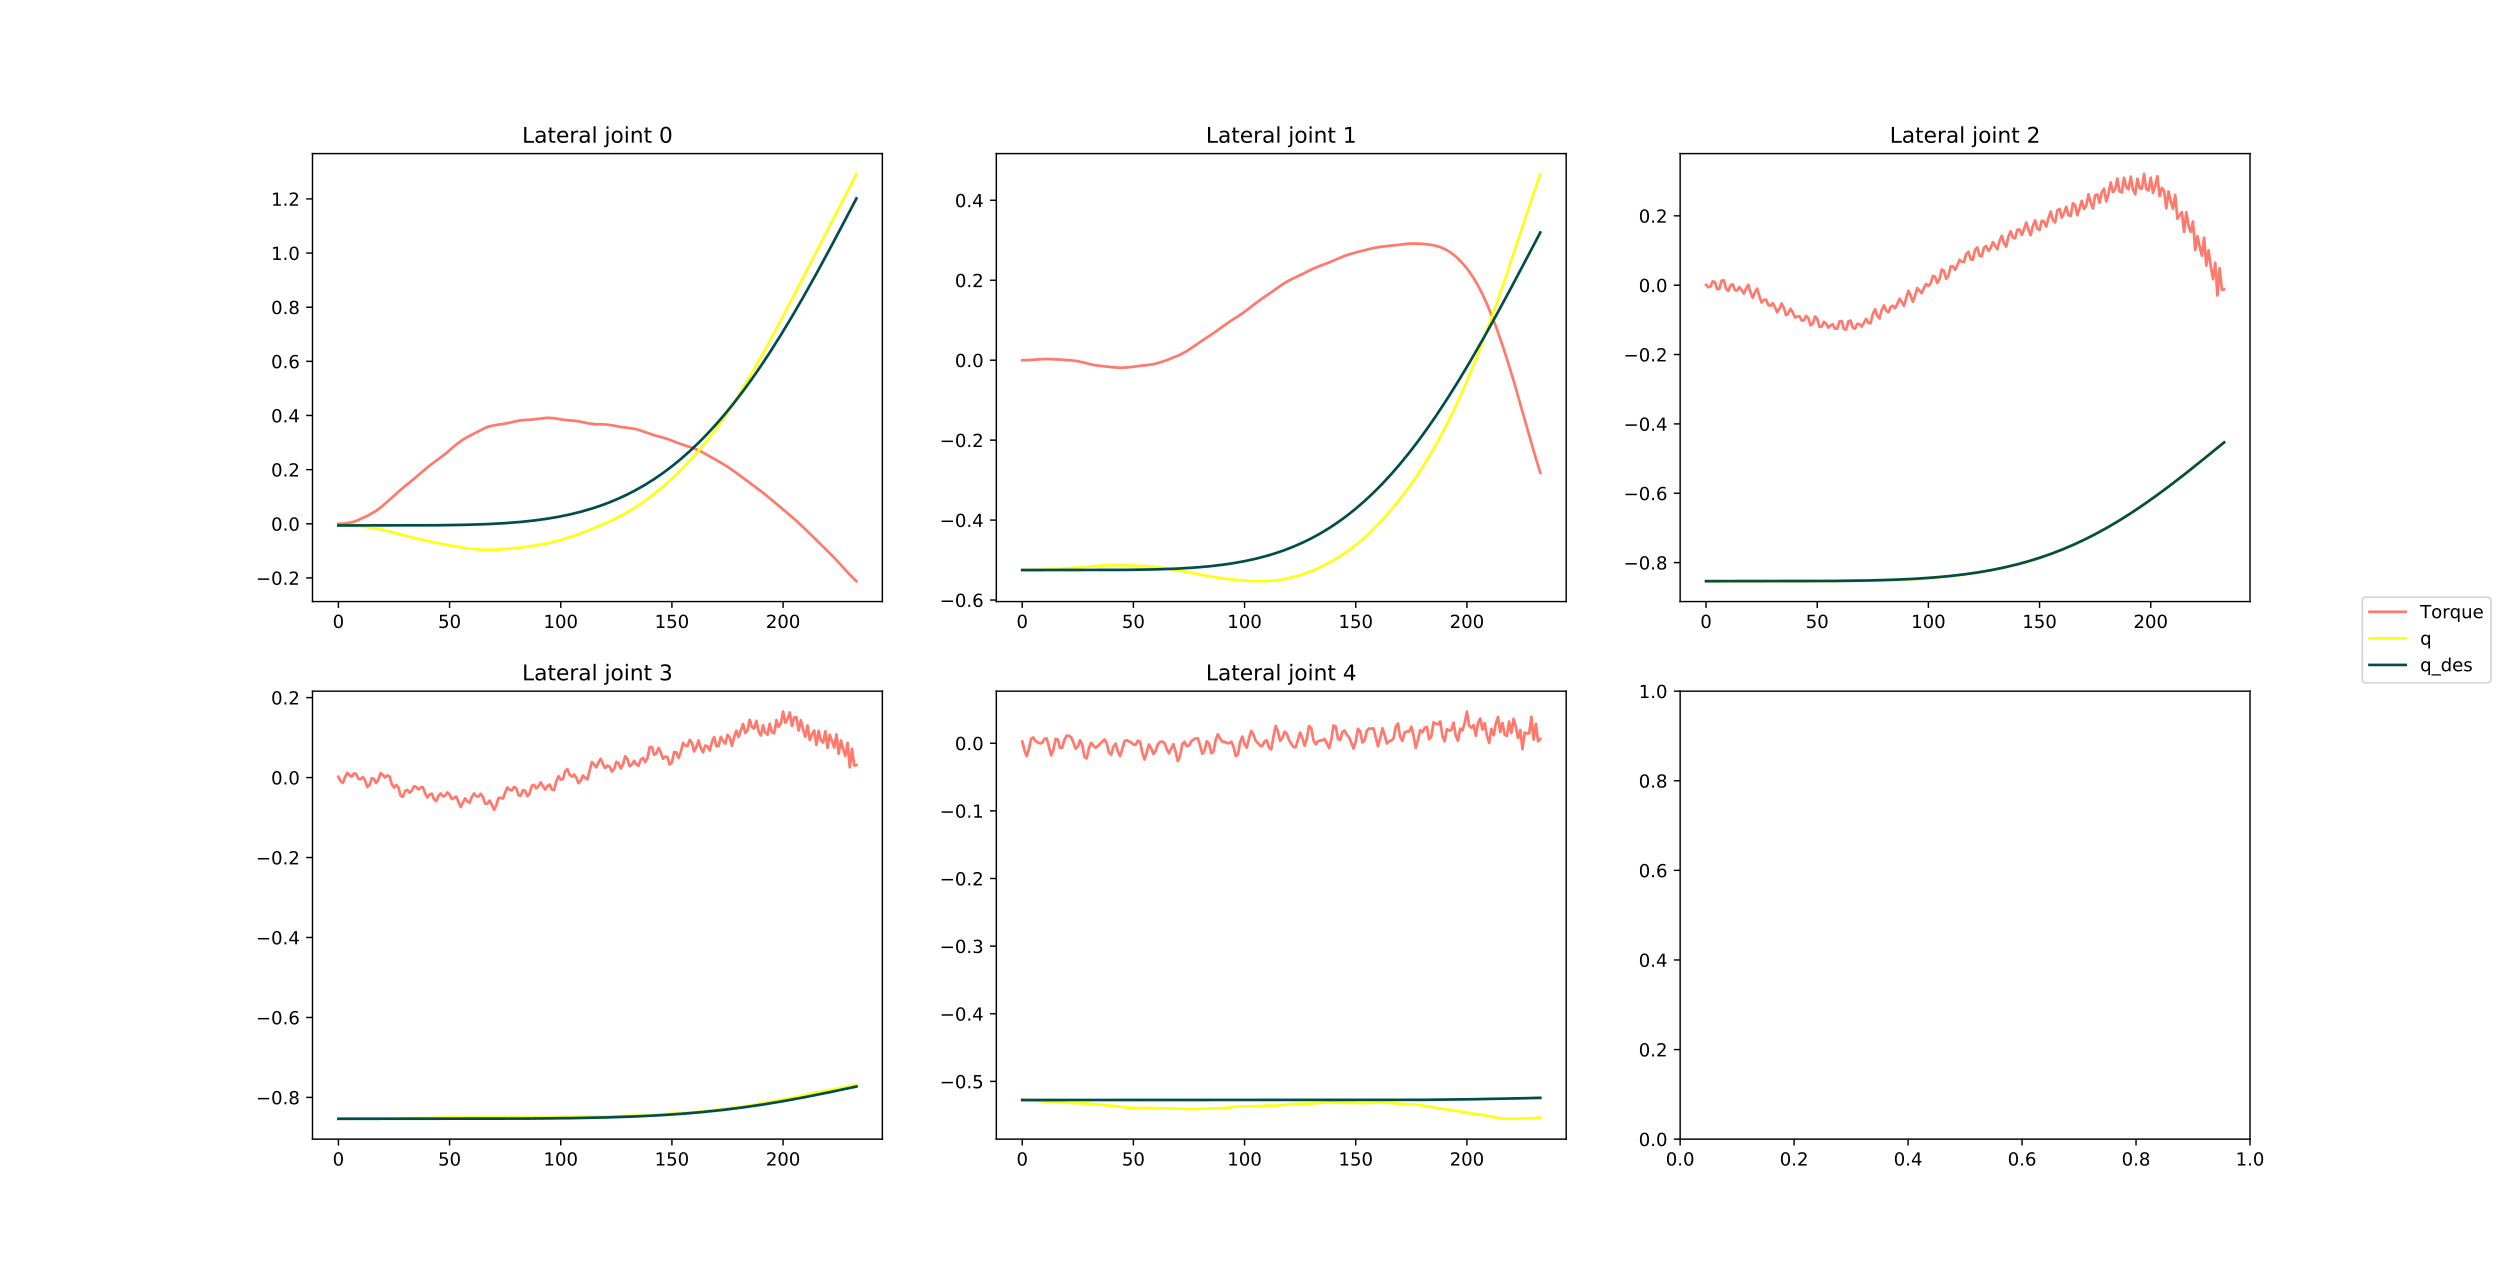 <?xml version="1.0" encoding="utf-8" standalone="no"?>
<!DOCTYPE svg PUBLIC "-//W3C//DTD SVG 1.1//EN"
  "http://www.w3.org/Graphics/SVG/1.1/DTD/svg11.dtd">
<!-- Created with matplotlib (https://matplotlib.org/) -->
<svg height="707.76pt" version="1.1" viewBox="0 0 1382.4 707.76" width="1382.4pt" xmlns="http://www.w3.org/2000/svg" xmlns:xlink="http://www.w3.org/1999/xlink">
 <defs>
  <style type="text/css">
*{stroke-linecap:butt;stroke-linejoin:round;}
  </style>
 </defs>
 <g id="figure_1">
  <g id="patch_1">
   <path d="M 0 707.76 
L 1382.4 707.76 
L 1382.4 0 
L 0 0 
z
" style="fill:#ffffff;"/>
  </g>
  <g id="axes_1">
   <g id="patch_2">
    <path d="M 172.8 332.647 
L 487.906 332.647 
L 487.906 84.931 
L 172.8 84.931 
z
" style="fill:#ffffff;"/>
   </g>
   <g id="matplotlib.axis_1">
    <g id="xtick_1">
     <g id="line2d_1">
      <defs>
       <path d="M 0 0 
L 0 3.5 
" id="m36561338c4" style="stroke:#000000;stroke-width:0.8;"/>
      </defs>
      <g>
       <use style="stroke:#000000;stroke-width:0.8;" x="187.123" xlink:href="#m36561338c4" y="332.647"/>
      </g>
     </g>
     <g id="text_1">
      <!-- 0 -->
      <defs>
       <path d="M 31.781 66.406 
Q 24.172 66.406 20.328 58.906 
Q 16.5 51.422 16.5 36.375 
Q 16.5 21.391 20.328 13.891 
Q 24.172 6.391 31.781 6.391 
Q 39.453 6.391 43.281 13.891 
Q 47.125 21.391 47.125 36.375 
Q 47.125 51.422 43.281 58.906 
Q 39.453 66.406 31.781 66.406 
z
M 31.781 74.219 
Q 44.047 74.219 50.516 64.516 
Q 56.984 54.828 56.984 36.375 
Q 56.984 17.969 50.516 8.266 
Q 44.047 -1.422 31.781 -1.422 
Q 19.531 -1.422 13.062 8.266 
Q 6.594 17.969 6.594 36.375 
Q 6.594 54.828 13.062 64.516 
Q 19.531 74.219 31.781 74.219 
z
" id="DejaVuSans-48"/>
      </defs>
      <g transform="translate(183.942 347.246)scale(0.1 -0.1)">
       <use xlink:href="#DejaVuSans-48"/>
      </g>
     </g>
    </g>
    <g id="xtick_2">
     <g id="line2d_2">
      <g>
       <use style="stroke:#000000;stroke-width:0.8;" x="248.595" xlink:href="#m36561338c4" y="332.647"/>
      </g>
     </g>
     <g id="text_2">
      <!-- 50 -->
      <defs>
       <path d="M 10.797 72.906 
L 49.516 72.906 
L 49.516 64.594 
L 19.828 64.594 
L 19.828 46.734 
Q 21.969 47.469 24.109 47.828 
Q 26.266 48.188 28.422 48.188 
Q 40.625 48.188 47.75 41.5 
Q 54.891 34.812 54.891 23.391 
Q 54.891 11.625 47.562 5.094 
Q 40.234 -1.422 26.906 -1.422 
Q 22.312 -1.422 17.547 -0.641 
Q 12.797 0.141 7.719 1.703 
L 7.719 11.625 
Q 12.109 9.234 16.797 8.062 
Q 21.484 6.891 26.703 6.891 
Q 35.156 6.891 40.078 11.328 
Q 45.016 15.766 45.016 23.391 
Q 45.016 31 40.078 35.438 
Q 35.156 39.891 26.703 39.891 
Q 22.75 39.891 18.812 39.016 
Q 14.891 38.141 10.797 36.281 
z
" id="DejaVuSans-53"/>
      </defs>
      <g transform="translate(242.233 347.246)scale(0.1 -0.1)">
       <use xlink:href="#DejaVuSans-53"/>
       <use x="63.623" xlink:href="#DejaVuSans-48"/>
      </g>
     </g>
    </g>
    <g id="xtick_3">
     <g id="line2d_3">
      <g>
       <use style="stroke:#000000;stroke-width:0.8;" x="310.067" xlink:href="#m36561338c4" y="332.647"/>
      </g>
     </g>
     <g id="text_3">
      <!-- 100 -->
      <defs>
       <path d="M 12.406 8.297 
L 28.516 8.297 
L 28.516 63.922 
L 10.984 60.406 
L 10.984 69.391 
L 28.422 72.906 
L 38.281 72.906 
L 38.281 8.297 
L 54.391 8.297 
L 54.391 0 
L 12.406 0 
z
" id="DejaVuSans-49"/>
      </defs>
      <g transform="translate(300.523 347.246)scale(0.1 -0.1)">
       <use xlink:href="#DejaVuSans-49"/>
       <use x="63.623" xlink:href="#DejaVuSans-48"/>
       <use x="127.246" xlink:href="#DejaVuSans-48"/>
      </g>
     </g>
    </g>
    <g id="xtick_4">
     <g id="line2d_4">
      <g>
       <use style="stroke:#000000;stroke-width:0.8;" x="371.539" xlink:href="#m36561338c4" y="332.647"/>
      </g>
     </g>
     <g id="text_4">
      <!-- 150 -->
      <g transform="translate(361.995 347.246)scale(0.1 -0.1)">
       <use xlink:href="#DejaVuSans-49"/>
       <use x="63.623" xlink:href="#DejaVuSans-53"/>
       <use x="127.246" xlink:href="#DejaVuSans-48"/>
      </g>
     </g>
    </g>
    <g id="xtick_5">
     <g id="line2d_5">
      <g>
       <use style="stroke:#000000;stroke-width:0.8;" x="433.011" xlink:href="#m36561338c4" y="332.647"/>
      </g>
     </g>
     <g id="text_5">
      <!-- 200 -->
      <defs>
       <path d="M 19.188 8.297 
L 53.609 8.297 
L 53.609 0 
L 7.328 0 
L 7.328 8.297 
Q 12.938 14.109 22.625 23.891 
Q 32.328 33.688 34.812 36.531 
Q 39.547 41.844 41.422 45.531 
Q 43.312 49.219 43.312 52.781 
Q 43.312 58.594 39.234 62.25 
Q 35.156 65.922 28.609 65.922 
Q 23.969 65.922 18.812 64.312 
Q 13.672 62.703 7.812 59.422 
L 7.812 69.391 
Q 13.766 71.781 18.938 73 
Q 24.125 74.219 28.422 74.219 
Q 39.75 74.219 46.484 68.547 
Q 53.219 62.891 53.219 53.422 
Q 53.219 48.922 51.531 44.891 
Q 49.859 40.875 45.406 35.406 
Q 44.188 33.984 37.641 27.219 
Q 31.109 20.453 19.188 8.297 
z
" id="DejaVuSans-50"/>
      </defs>
      <g transform="translate(423.468 347.246)scale(0.1 -0.1)">
       <use xlink:href="#DejaVuSans-50"/>
       <use x="63.623" xlink:href="#DejaVuSans-48"/>
       <use x="127.246" xlink:href="#DejaVuSans-48"/>
      </g>
     </g>
    </g>
   </g>
   <g id="matplotlib.axis_2">
    <g id="ytick_1">
     <g id="line2d_6">
      <defs>
       <path d="M 0 0 
L -3.5 0 
" id="m86f2724caa" style="stroke:#000000;stroke-width:0.8;"/>
      </defs>
      <g>
       <use style="stroke:#000000;stroke-width:0.8;" x="172.8" xlink:href="#m86f2724caa" y="319.571"/>
      </g>
     </g>
     <g id="text_6">
      <!-- −0.2 -->
      <defs>
       <path d="M 10.594 35.5 
L 73.188 35.5 
L 73.188 27.203 
L 10.594 27.203 
z
" id="DejaVuSans-8722"/>
       <path d="M 10.688 12.406 
L 21 12.406 
L 21 0 
L 10.688 0 
z
" id="DejaVuSans-46"/>
      </defs>
      <g transform="translate(141.517 323.37)scale(0.1 -0.1)">
       <use xlink:href="#DejaVuSans-8722"/>
       <use x="83.789" xlink:href="#DejaVuSans-48"/>
       <use x="147.412" xlink:href="#DejaVuSans-46"/>
       <use x="179.199" xlink:href="#DejaVuSans-50"/>
      </g>
     </g>
    </g>
    <g id="ytick_2">
     <g id="line2d_7">
      <g>
       <use style="stroke:#000000;stroke-width:0.8;" x="172.8" xlink:href="#m86f2724caa" y="289.629"/>
      </g>
     </g>
     <g id="text_7">
      <!-- 0.0 -->
      <g transform="translate(149.897 293.429)scale(0.1 -0.1)">
       <use xlink:href="#DejaVuSans-48"/>
       <use x="63.623" xlink:href="#DejaVuSans-46"/>
       <use x="95.41" xlink:href="#DejaVuSans-48"/>
      </g>
     </g>
    </g>
    <g id="ytick_3">
     <g id="line2d_8">
      <g>
       <use style="stroke:#000000;stroke-width:0.8;" x="172.8" xlink:href="#m86f2724caa" y="259.688"/>
      </g>
     </g>
     <g id="text_8">
      <!-- 0.2 -->
      <g transform="translate(149.897 263.487)scale(0.1 -0.1)">
       <use xlink:href="#DejaVuSans-48"/>
       <use x="63.623" xlink:href="#DejaVuSans-46"/>
       <use x="95.41" xlink:href="#DejaVuSans-50"/>
      </g>
     </g>
    </g>
    <g id="ytick_4">
     <g id="line2d_9">
      <g>
       <use style="stroke:#000000;stroke-width:0.8;" x="172.8" xlink:href="#m86f2724caa" y="229.747"/>
      </g>
     </g>
     <g id="text_9">
      <!-- 0.4 -->
      <defs>
       <path d="M 37.797 64.312 
L 12.891 25.391 
L 37.797 25.391 
z
M 35.203 72.906 
L 47.609 72.906 
L 47.609 25.391 
L 58.016 25.391 
L 58.016 17.188 
L 47.609 17.188 
L 47.609 0 
L 37.797 0 
L 37.797 17.188 
L 4.891 17.188 
L 4.891 26.703 
z
" id="DejaVuSans-52"/>
      </defs>
      <g transform="translate(149.897 233.546)scale(0.1 -0.1)">
       <use xlink:href="#DejaVuSans-48"/>
       <use x="63.623" xlink:href="#DejaVuSans-46"/>
       <use x="95.41" xlink:href="#DejaVuSans-52"/>
      </g>
     </g>
    </g>
    <g id="ytick_5">
     <g id="line2d_10">
      <g>
       <use style="stroke:#000000;stroke-width:0.8;" x="172.8" xlink:href="#m86f2724caa" y="199.806"/>
      </g>
     </g>
     <g id="text_10">
      <!-- 0.6 -->
      <defs>
       <path d="M 33.016 40.375 
Q 26.375 40.375 22.484 35.828 
Q 18.609 31.297 18.609 23.391 
Q 18.609 15.531 22.484 10.953 
Q 26.375 6.391 33.016 6.391 
Q 39.656 6.391 43.531 10.953 
Q 47.406 15.531 47.406 23.391 
Q 47.406 31.297 43.531 35.828 
Q 39.656 40.375 33.016 40.375 
z
M 52.594 71.297 
L 52.594 62.312 
Q 48.875 64.062 45.094 64.984 
Q 41.312 65.922 37.594 65.922 
Q 27.828 65.922 22.672 59.328 
Q 17.531 52.734 16.797 39.406 
Q 19.672 43.656 24.016 45.922 
Q 28.375 48.188 33.594 48.188 
Q 44.578 48.188 50.953 41.516 
Q 57.328 34.859 57.328 23.391 
Q 57.328 12.156 50.688 5.359 
Q 44.047 -1.422 33.016 -1.422 
Q 20.359 -1.422 13.672 8.266 
Q 6.984 17.969 6.984 36.375 
Q 6.984 53.656 15.188 63.938 
Q 23.391 74.219 37.203 74.219 
Q 40.922 74.219 44.703 73.484 
Q 48.484 72.75 52.594 71.297 
z
" id="DejaVuSans-54"/>
      </defs>
      <g transform="translate(149.897 203.605)scale(0.1 -0.1)">
       <use xlink:href="#DejaVuSans-48"/>
       <use x="63.623" xlink:href="#DejaVuSans-46"/>
       <use x="95.41" xlink:href="#DejaVuSans-54"/>
      </g>
     </g>
    </g>
    <g id="ytick_6">
     <g id="line2d_11">
      <g>
       <use style="stroke:#000000;stroke-width:0.8;" x="172.8" xlink:href="#m86f2724caa" y="169.864"/>
      </g>
     </g>
     <g id="text_11">
      <!-- 0.8 -->
      <defs>
       <path d="M 31.781 34.625 
Q 24.75 34.625 20.719 30.859 
Q 16.703 27.094 16.703 20.516 
Q 16.703 13.922 20.719 10.156 
Q 24.75 6.391 31.781 6.391 
Q 38.812 6.391 42.859 10.172 
Q 46.922 13.969 46.922 20.516 
Q 46.922 27.094 42.891 30.859 
Q 38.875 34.625 31.781 34.625 
z
M 21.922 38.812 
Q 15.578 40.375 12.031 44.719 
Q 8.5 49.078 8.5 55.328 
Q 8.5 64.062 14.719 69.141 
Q 20.953 74.219 31.781 74.219 
Q 42.672 74.219 48.875 69.141 
Q 55.078 64.062 55.078 55.328 
Q 55.078 49.078 51.531 44.719 
Q 48 40.375 41.703 38.812 
Q 48.828 37.156 52.797 32.312 
Q 56.781 27.484 56.781 20.516 
Q 56.781 9.906 50.312 4.234 
Q 43.844 -1.422 31.781 -1.422 
Q 19.734 -1.422 13.25 4.234 
Q 6.781 9.906 6.781 20.516 
Q 6.781 27.484 10.781 32.312 
Q 14.797 37.156 21.922 38.812 
z
M 18.312 54.391 
Q 18.312 48.734 21.844 45.562 
Q 25.391 42.391 31.781 42.391 
Q 38.141 42.391 41.719 45.562 
Q 45.312 48.734 45.312 54.391 
Q 45.312 60.062 41.719 63.234 
Q 38.141 66.406 31.781 66.406 
Q 25.391 66.406 21.844 63.234 
Q 18.312 60.062 18.312 54.391 
z
" id="DejaVuSans-56"/>
      </defs>
      <g transform="translate(149.897 173.663)scale(0.1 -0.1)">
       <use xlink:href="#DejaVuSans-48"/>
       <use x="63.623" xlink:href="#DejaVuSans-46"/>
       <use x="95.41" xlink:href="#DejaVuSans-56"/>
      </g>
     </g>
    </g>
    <g id="ytick_7">
     <g id="line2d_12">
      <g>
       <use style="stroke:#000000;stroke-width:0.8;" x="172.8" xlink:href="#m86f2724caa" y="139.923"/>
      </g>
     </g>
     <g id="text_12">
      <!-- 1.0 -->
      <g transform="translate(149.897 143.722)scale(0.1 -0.1)">
       <use xlink:href="#DejaVuSans-49"/>
       <use x="63.623" xlink:href="#DejaVuSans-46"/>
       <use x="95.41" xlink:href="#DejaVuSans-48"/>
      </g>
     </g>
    </g>
    <g id="ytick_8">
     <g id="line2d_13">
      <g>
       <use style="stroke:#000000;stroke-width:0.8;" x="172.8" xlink:href="#m86f2724caa" y="109.982"/>
      </g>
     </g>
     <g id="text_13">
      <!-- 1.2 -->
      <g transform="translate(149.897 113.781)scale(0.1 -0.1)">
       <use xlink:href="#DejaVuSans-49"/>
       <use x="63.623" xlink:href="#DejaVuSans-46"/>
       <use x="95.41" xlink:href="#DejaVuSans-50"/>
      </g>
     </g>
    </g>
   </g>
   <g id="line2d_14">
    <path clip-path="url(#pe273cce506)" d="M 187.123 289.629 
L 189.582 289.591 
L 193.27 289.069 
L 195.729 288.463 
L 198.188 287.488 
L 203.106 285.238 
L 208.024 282.422 
L 210.482 280.583 
L 214.171 277.45 
L 221.547 270.82 
L 225.236 267.752 
L 228.924 264.777 
L 235.071 259.506 
L 237.53 257.472 
L 246.136 251.06 
L 249.825 247.846 
L 252.283 245.8 
L 255.972 243.095 
L 258.431 241.665 
L 268.266 236.611 
L 269.496 236.1 
L 270.725 235.719 
L 275.643 234.763 
L 279.331 234.277 
L 286.708 232.641 
L 289.167 232.271 
L 292.855 232.126 
L 302.691 231.007 
L 306.379 231.244 
L 308.838 231.645 
L 311.297 232.106 
L 317.444 232.666 
L 319.903 232.941 
L 322.362 233.487 
L 324.82 234.032 
L 329.738 234.642 
L 333.427 234.61 
L 337.115 234.977 
L 339.574 235.359 
L 343.262 236.119 
L 346.95 236.52 
L 351.868 237.31 
L 354.327 238.096 
L 359.245 239.807 
L 361.704 240.641 
L 367.851 242.329 
L 372.769 244.102 
L 376.457 245.53 
L 382.604 247.536 
L 385.063 248.446 
L 387.522 249.618 
L 394.899 253.698 
L 402.275 258.054 
L 407.193 261.509 
L 414.57 266.981 
L 421.946 272.498 
L 429.323 278.577 
L 440.388 287.987 
L 446.535 293.837 
L 452.682 299.864 
L 461.288 308.392 
L 464.977 312.401 
L 469.895 317.752 
L 473.583 321.387 
L 473.583 321.387 
" style="fill:none;stroke:#ff796c;stroke-linecap:square;stroke-width:1.5;"/>
   </g>
   <g id="line2d_15">
    <path clip-path="url(#pe273cce506)" d="M 187.123 290.552 
L 193.27 290.625 
L 196.959 290.818 
L 201.876 291.328 
L 206.794 292.056 
L 211.712 293.005 
L 216.63 294.222 
L 226.465 296.825 
L 238.76 299.707 
L 247.366 301.325 
L 257.201 303.083 
L 262.119 303.616 
L 267.037 303.947 
L 271.954 304.05 
L 276.872 303.808 
L 287.937 302.767 
L 292.855 302.084 
L 301.461 300.644 
L 305.149 299.889 
L 308.838 298.939 
L 316.214 296.637 
L 321.132 294.947 
L 326.05 293.005 
L 335.885 288.893 
L 339.574 287.157 
L 344.492 284.553 
L 349.409 281.746 
L 353.098 279.44 
L 356.786 276.856 
L 361.704 273.08 
L 366.621 269.061 
L 370.31 265.828 
L 373.998 262.373 
L 378.916 257.449 
L 383.834 252.191 
L 387.522 247.954 
L 391.21 243.399 
L 396.128 236.88 
L 401.046 229.908 
L 405.964 222.458 
L 410.881 214.532 
L 417.029 204.076 
L 423.176 193.133 
L 430.552 179.453 
L 440.388 160.665 
L 471.124 101.03 
L 473.583 96.191 
L 473.583 96.191 
" style="fill:none;stroke:#ffff14;stroke-linecap:square;stroke-width:1.5;"/>
   </g>
   <g id="line2d_16">
    <path clip-path="url(#pe273cce506)" d="M 187.123 290.553 
L 241.218 290.449 
L 257.201 290.206 
L 269.496 289.81 
L 279.331 289.28 
L 287.937 288.603 
L 295.314 287.819 
L 302.691 286.806 
L 308.838 285.757 
L 314.985 284.493 
L 321.132 282.988 
L 327.279 281.212 
L 332.197 279.578 
L 337.115 277.737 
L 342.033 275.676 
L 346.95 273.378 
L 351.868 270.829 
L 356.786 268.016 
L 361.704 264.922 
L 366.621 261.536 
L 371.539 257.845 
L 376.457 253.837 
L 381.375 249.502 
L 386.293 244.83 
L 391.21 239.815 
L 396.128 234.451 
L 401.046 228.736 
L 405.964 222.667 
L 410.881 216.247 
L 415.799 209.482 
L 420.717 202.377 
L 425.635 194.945 
L 431.782 185.218 
L 437.929 175.036 
L 444.076 164.446 
L 451.453 151.269 
L 460.059 135.379 
L 471.124 114.404 
L 473.583 109.696 
L 473.583 109.696 
" style="fill:none;stroke:#014d4e;stroke-linecap:square;stroke-width:1.5;"/>
   </g>
   <g id="patch_3">
    <path d="M 172.8 332.647 
L 172.8 84.931 
" style="fill:none;stroke:#000000;stroke-linecap:square;stroke-linejoin:miter;stroke-width:0.8;"/>
   </g>
   <g id="patch_4">
    <path d="M 487.906 332.647 
L 487.906 84.931 
" style="fill:none;stroke:#000000;stroke-linecap:square;stroke-linejoin:miter;stroke-width:0.8;"/>
   </g>
   <g id="patch_5">
    <path d="M 172.8 332.647 
L 487.906 332.647 
" style="fill:none;stroke:#000000;stroke-linecap:square;stroke-linejoin:miter;stroke-width:0.8;"/>
   </g>
   <g id="patch_6">
    <path d="M 172.8 84.931 
L 487.906 84.931 
" style="fill:none;stroke:#000000;stroke-linecap:square;stroke-linejoin:miter;stroke-width:0.8;"/>
   </g>
   <g id="text_14">
    <!-- Lateral joint 0 -->
    <defs>
     <path d="M 9.812 72.906 
L 19.672 72.906 
L 19.672 8.297 
L 55.172 8.297 
L 55.172 0 
L 9.812 0 
z
" id="DejaVuSans-76"/>
     <path d="M 34.281 27.484 
Q 23.391 27.484 19.188 25 
Q 14.984 22.516 14.984 16.5 
Q 14.984 11.719 18.141 8.906 
Q 21.297 6.109 26.703 6.109 
Q 34.188 6.109 38.703 11.406 
Q 43.219 16.703 43.219 25.484 
L 43.219 27.484 
z
M 52.203 31.203 
L 52.203 0 
L 43.219 0 
L 43.219 8.297 
Q 40.141 3.328 35.547 0.953 
Q 30.953 -1.422 24.312 -1.422 
Q 15.922 -1.422 10.953 3.297 
Q 6 8.016 6 15.922 
Q 6 25.141 12.172 29.828 
Q 18.359 34.516 30.609 34.516 
L 43.219 34.516 
L 43.219 35.406 
Q 43.219 41.609 39.141 45 
Q 35.062 48.391 27.688 48.391 
Q 23 48.391 18.547 47.266 
Q 14.109 46.141 10.016 43.891 
L 10.016 52.203 
Q 14.938 54.109 19.578 55.047 
Q 24.219 56 28.609 56 
Q 40.484 56 46.344 49.844 
Q 52.203 43.703 52.203 31.203 
z
" id="DejaVuSans-97"/>
     <path d="M 18.312 70.219 
L 18.312 54.688 
L 36.812 54.688 
L 36.812 47.703 
L 18.312 47.703 
L 18.312 18.016 
Q 18.312 11.328 20.141 9.422 
Q 21.969 7.516 27.594 7.516 
L 36.812 7.516 
L 36.812 0 
L 27.594 0 
Q 17.188 0 13.234 3.875 
Q 9.281 7.766 9.281 18.016 
L 9.281 47.703 
L 2.688 47.703 
L 2.688 54.688 
L 9.281 54.688 
L 9.281 70.219 
z
" id="DejaVuSans-116"/>
     <path d="M 56.203 29.594 
L 56.203 25.203 
L 14.891 25.203 
Q 15.484 15.922 20.484 11.062 
Q 25.484 6.203 34.422 6.203 
Q 39.594 6.203 44.453 7.469 
Q 49.312 8.734 54.109 11.281 
L 54.109 2.781 
Q 49.266 0.734 44.188 -0.344 
Q 39.109 -1.422 33.891 -1.422 
Q 20.797 -1.422 13.156 6.188 
Q 5.516 13.812 5.516 26.812 
Q 5.516 40.234 12.766 48.109 
Q 20.016 56 32.328 56 
Q 43.359 56 49.781 48.891 
Q 56.203 41.797 56.203 29.594 
z
M 47.219 32.234 
Q 47.125 39.594 43.094 43.984 
Q 39.062 48.391 32.422 48.391 
Q 24.906 48.391 20.391 44.141 
Q 15.875 39.891 15.188 32.172 
z
" id="DejaVuSans-101"/>
     <path d="M 41.109 46.297 
Q 39.594 47.172 37.812 47.578 
Q 36.031 48 33.891 48 
Q 26.266 48 22.188 43.047 
Q 18.109 38.094 18.109 28.812 
L 18.109 0 
L 9.078 0 
L 9.078 54.688 
L 18.109 54.688 
L 18.109 46.188 
Q 20.953 51.172 25.484 53.578 
Q 30.031 56 36.531 56 
Q 37.453 56 38.578 55.875 
Q 39.703 55.766 41.062 55.516 
z
" id="DejaVuSans-114"/>
     <path d="M 9.422 75.984 
L 18.406 75.984 
L 18.406 0 
L 9.422 0 
z
" id="DejaVuSans-108"/>
     <path id="DejaVuSans-32"/>
     <path d="M 9.422 54.688 
L 18.406 54.688 
L 18.406 -0.984 
Q 18.406 -11.422 14.422 -16.109 
Q 10.453 -20.797 1.609 -20.797 
L -1.812 -20.797 
L -1.812 -13.188 
L 0.594 -13.188 
Q 5.719 -13.188 7.562 -10.812 
Q 9.422 -8.453 9.422 -0.984 
z
M 9.422 75.984 
L 18.406 75.984 
L 18.406 64.594 
L 9.422 64.594 
z
" id="DejaVuSans-106"/>
     <path d="M 30.609 48.391 
Q 23.391 48.391 19.188 42.75 
Q 14.984 37.109 14.984 27.297 
Q 14.984 17.484 19.156 11.844 
Q 23.344 6.203 30.609 6.203 
Q 37.797 6.203 41.984 11.859 
Q 46.188 17.531 46.188 27.297 
Q 46.188 37.016 41.984 42.703 
Q 37.797 48.391 30.609 48.391 
z
M 30.609 56 
Q 42.328 56 49.016 48.375 
Q 55.719 40.766 55.719 27.297 
Q 55.719 13.875 49.016 6.219 
Q 42.328 -1.422 30.609 -1.422 
Q 18.844 -1.422 12.172 6.219 
Q 5.516 13.875 5.516 27.297 
Q 5.516 40.766 12.172 48.375 
Q 18.844 56 30.609 56 
z
" id="DejaVuSans-111"/>
     <path d="M 9.422 54.688 
L 18.406 54.688 
L 18.406 0 
L 9.422 0 
z
M 9.422 75.984 
L 18.406 75.984 
L 18.406 64.594 
L 9.422 64.594 
z
" id="DejaVuSans-105"/>
     <path d="M 54.891 33.016 
L 54.891 0 
L 45.906 0 
L 45.906 32.719 
Q 45.906 40.484 42.875 44.328 
Q 39.844 48.188 33.797 48.188 
Q 26.516 48.188 22.312 43.547 
Q 18.109 38.922 18.109 30.906 
L 18.109 0 
L 9.078 0 
L 9.078 54.688 
L 18.109 54.688 
L 18.109 46.188 
Q 21.344 51.125 25.703 53.562 
Q 30.078 56 35.797 56 
Q 45.219 56 50.047 50.172 
Q 54.891 44.344 54.891 33.016 
z
" id="DejaVuSans-110"/>
    </defs>
    <g transform="translate(288.688 78.931)scale(0.12 -0.12)">
     <use xlink:href="#DejaVuSans-76"/>
     <use x="55.713" xlink:href="#DejaVuSans-97"/>
     <use x="116.992" xlink:href="#DejaVuSans-116"/>
     <use x="156.201" xlink:href="#DejaVuSans-101"/>
     <use x="217.725" xlink:href="#DejaVuSans-114"/>
     <use x="258.838" xlink:href="#DejaVuSans-97"/>
     <use x="320.117" xlink:href="#DejaVuSans-108"/>
     <use x="347.9" xlink:href="#DejaVuSans-32"/>
     <use x="379.688" xlink:href="#DejaVuSans-106"/>
     <use x="407.471" xlink:href="#DejaVuSans-111"/>
     <use x="468.652" xlink:href="#DejaVuSans-105"/>
     <use x="496.436" xlink:href="#DejaVuSans-110"/>
     <use x="559.814" xlink:href="#DejaVuSans-116"/>
     <use x="599.023" xlink:href="#DejaVuSans-32"/>
     <use x="630.811" xlink:href="#DejaVuSans-48"/>
    </g>
   </g>
  </g>
  <g id="axes_2">
   <g id="patch_7">
    <path d="M 550.927 332.647 
L 866.033 332.647 
L 866.033 84.931 
L 550.927 84.931 
z
" style="fill:#ffffff;"/>
   </g>
   <g id="matplotlib.axis_3">
    <g id="xtick_6">
     <g id="line2d_17">
      <g>
       <use style="stroke:#000000;stroke-width:0.8;" x="565.25" xlink:href="#m36561338c4" y="332.647"/>
      </g>
     </g>
     <g id="text_15">
      <!-- 0 -->
      <g transform="translate(562.069 347.246)scale(0.1 -0.1)">
       <use xlink:href="#DejaVuSans-48"/>
      </g>
     </g>
    </g>
    <g id="xtick_7">
     <g id="line2d_18">
      <g>
       <use style="stroke:#000000;stroke-width:0.8;" x="626.722" xlink:href="#m36561338c4" y="332.647"/>
      </g>
     </g>
     <g id="text_16">
      <!-- 50 -->
      <g transform="translate(620.36 347.246)scale(0.1 -0.1)">
       <use xlink:href="#DejaVuSans-53"/>
       <use x="63.623" xlink:href="#DejaVuSans-48"/>
      </g>
     </g>
    </g>
    <g id="xtick_8">
     <g id="line2d_19">
      <g>
       <use style="stroke:#000000;stroke-width:0.8;" x="688.194" xlink:href="#m36561338c4" y="332.647"/>
      </g>
     </g>
     <g id="text_17">
      <!-- 100 -->
      <g transform="translate(678.65 347.246)scale(0.1 -0.1)">
       <use xlink:href="#DejaVuSans-49"/>
       <use x="63.623" xlink:href="#DejaVuSans-48"/>
       <use x="127.246" xlink:href="#DejaVuSans-48"/>
      </g>
     </g>
    </g>
    <g id="xtick_9">
     <g id="line2d_20">
      <g>
       <use style="stroke:#000000;stroke-width:0.8;" x="749.666" xlink:href="#m36561338c4" y="332.647"/>
      </g>
     </g>
     <g id="text_18">
      <!-- 150 -->
      <g transform="translate(740.123 347.246)scale(0.1 -0.1)">
       <use xlink:href="#DejaVuSans-49"/>
       <use x="63.623" xlink:href="#DejaVuSans-53"/>
       <use x="127.246" xlink:href="#DejaVuSans-48"/>
      </g>
     </g>
    </g>
    <g id="xtick_10">
     <g id="line2d_21">
      <g>
       <use style="stroke:#000000;stroke-width:0.8;" x="811.138" xlink:href="#m36561338c4" y="332.647"/>
      </g>
     </g>
     <g id="text_19">
      <!-- 200 -->
      <g transform="translate(801.595 347.246)scale(0.1 -0.1)">
       <use xlink:href="#DejaVuSans-50"/>
       <use x="63.623" xlink:href="#DejaVuSans-48"/>
       <use x="127.246" xlink:href="#DejaVuSans-48"/>
      </g>
     </g>
    </g>
   </g>
   <g id="matplotlib.axis_4">
    <g id="ytick_9">
     <g id="line2d_22">
      <g>
       <use style="stroke:#000000;stroke-width:0.8;" x="550.927" xlink:href="#m86f2724caa" y="331.798"/>
      </g>
     </g>
     <g id="text_20">
      <!-- −0.6 -->
      <g transform="translate(519.644 335.597)scale(0.1 -0.1)">
       <use xlink:href="#DejaVuSans-8722"/>
       <use x="83.789" xlink:href="#DejaVuSans-48"/>
       <use x="147.412" xlink:href="#DejaVuSans-46"/>
       <use x="179.199" xlink:href="#DejaVuSans-54"/>
      </g>
     </g>
    </g>
    <g id="ytick_10">
     <g id="line2d_23">
      <g>
       <use style="stroke:#000000;stroke-width:0.8;" x="550.927" xlink:href="#m86f2724caa" y="287.588"/>
      </g>
     </g>
     <g id="text_21">
      <!-- −0.4 -->
      <g transform="translate(519.644 291.387)scale(0.1 -0.1)">
       <use xlink:href="#DejaVuSans-8722"/>
       <use x="83.789" xlink:href="#DejaVuSans-48"/>
       <use x="147.412" xlink:href="#DejaVuSans-46"/>
       <use x="179.199" xlink:href="#DejaVuSans-52"/>
      </g>
     </g>
    </g>
    <g id="ytick_11">
     <g id="line2d_24">
      <g>
       <use style="stroke:#000000;stroke-width:0.8;" x="550.927" xlink:href="#m86f2724caa" y="243.378"/>
      </g>
     </g>
     <g id="text_22">
      <!-- −0.2 -->
      <g transform="translate(519.644 247.177)scale(0.1 -0.1)">
       <use xlink:href="#DejaVuSans-8722"/>
       <use x="83.789" xlink:href="#DejaVuSans-48"/>
       <use x="147.412" xlink:href="#DejaVuSans-46"/>
       <use x="179.199" xlink:href="#DejaVuSans-50"/>
      </g>
     </g>
    </g>
    <g id="ytick_12">
     <g id="line2d_25">
      <g>
       <use style="stroke:#000000;stroke-width:0.8;" x="550.927" xlink:href="#m86f2724caa" y="199.168"/>
      </g>
     </g>
     <g id="text_23">
      <!-- 0.0 -->
      <g transform="translate(528.024 202.967)scale(0.1 -0.1)">
       <use xlink:href="#DejaVuSans-48"/>
       <use x="63.623" xlink:href="#DejaVuSans-46"/>
       <use x="95.41" xlink:href="#DejaVuSans-48"/>
      </g>
     </g>
    </g>
    <g id="ytick_13">
     <g id="line2d_26">
      <g>
       <use style="stroke:#000000;stroke-width:0.8;" x="550.927" xlink:href="#m86f2724caa" y="154.958"/>
      </g>
     </g>
     <g id="text_24">
      <!-- 0.2 -->
      <g transform="translate(528.024 158.757)scale(0.1 -0.1)">
       <use xlink:href="#DejaVuSans-48"/>
       <use x="63.623" xlink:href="#DejaVuSans-46"/>
       <use x="95.41" xlink:href="#DejaVuSans-50"/>
      </g>
     </g>
    </g>
    <g id="ytick_14">
     <g id="line2d_27">
      <g>
       <use style="stroke:#000000;stroke-width:0.8;" x="550.927" xlink:href="#m86f2724caa" y="110.748"/>
      </g>
     </g>
     <g id="text_25">
      <!-- 0.4 -->
      <g transform="translate(528.024 114.548)scale(0.1 -0.1)">
       <use xlink:href="#DejaVuSans-48"/>
       <use x="63.623" xlink:href="#DejaVuSans-46"/>
       <use x="95.41" xlink:href="#DejaVuSans-52"/>
      </g>
     </g>
    </g>
   </g>
   <g id="line2d_28">
    <path clip-path="url(#p758242603f)" d="M 565.25 199.168 
L 567.709 199.144 
L 578.774 198.493 
L 586.151 198.839 
L 592.298 199.233 
L 595.986 199.718 
L 598.445 200.313 
L 602.133 201.189 
L 605.822 201.993 
L 609.51 202.431 
L 614.428 202.972 
L 619.345 203.369 
L 623.034 203.193 
L 625.493 202.952 
L 630.41 202.297 
L 634.099 201.88 
L 637.787 201.391 
L 640.246 200.763 
L 645.164 199.16 
L 652.54 196.15 
L 656.229 194.137 
L 658.688 192.501 
L 662.376 189.956 
L 672.211 183.38 
L 679.588 178.052 
L 686.965 173.27 
L 689.424 171.474 
L 694.341 167.643 
L 699.259 164.105 
L 701.718 162.482 
L 707.865 158.128 
L 710.324 156.473 
L 712.783 155.095 
L 726.307 148.514 
L 729.995 146.971 
L 734.913 145.144 
L 743.519 141.483 
L 745.978 140.684 
L 752.125 138.974 
L 759.502 137.133 
L 763.19 136.495 
L 779.173 134.721 
L 782.861 134.665 
L 786.55 134.815 
L 790.238 135.248 
L 792.697 135.65 
L 795.156 136.246 
L 797.615 137.143 
L 800.073 138.323 
L 802.532 139.866 
L 804.991 141.845 
L 807.45 144.181 
L 809.909 146.891 
L 812.368 150.079 
L 814.827 153.748 
L 817.286 157.916 
L 819.744 162.673 
L 822.203 168.05 
L 824.662 173.955 
L 827.121 180.362 
L 829.58 187.284 
L 833.268 198.453 
L 836.957 210.46 
L 841.874 227.652 
L 848.022 249.232 
L 851.71 261.479 
L 851.71 261.479 
" style="fill:none;stroke:#ff796c;stroke-linecap:square;stroke-width:1.5;"/>
   </g>
   <g id="line2d_29">
    <path clip-path="url(#p758242603f)" d="M 565.25 315.216 
L 575.086 315.117 
L 581.233 314.859 
L 589.839 314.287 
L 609.51 312.736 
L 615.657 312.533 
L 621.804 312.576 
L 632.869 313.009 
L 637.787 313.421 
L 643.934 314.16 
L 650.082 315.105 
L 657.458 316.555 
L 666.064 318.187 
L 675.9 319.802 
L 682.047 320.48 
L 690.653 321.231 
L 695.571 321.387 
L 700.489 321.294 
L 704.177 321.074 
L 707.865 320.643 
L 711.554 319.95 
L 715.242 319.047 
L 718.93 317.993 
L 722.619 316.765 
L 726.307 315.306 
L 731.225 313.046 
L 736.142 310.515 
L 739.831 308.384 
L 743.519 305.982 
L 747.207 303.317 
L 750.896 300.417 
L 754.584 297.258 
L 758.272 293.811 
L 761.961 290.07 
L 766.878 284.695 
L 771.796 278.882 
L 775.485 274.2 
L 780.402 267.501 
L 784.091 262.114 
L 787.779 256.399 
L 791.467 250.309 
L 795.156 243.841 
L 798.844 236.95 
L 802.532 229.637 
L 806.221 221.843 
L 809.909 213.594 
L 813.597 204.865 
L 818.515 192.543 
L 822.203 182.783 
L 827.121 169.15 
L 833.268 151.263 
L 844.333 117.994 
L 851.71 96.191 
L 851.71 96.191 
" style="fill:none;stroke:#ffff14;stroke-linecap:square;stroke-width:1.5;"/>
   </g>
   <g id="line2d_30">
    <path clip-path="url(#p758242603f)" d="M 565.25 315.215 
L 623.034 315.116 
L 639.017 314.849 
L 650.082 314.46 
L 659.917 313.891 
L 668.523 313.158 
L 675.9 312.305 
L 682.047 311.404 
L 688.194 310.3 
L 694.341 308.965 
L 700.489 307.366 
L 705.406 305.877 
L 710.324 304.182 
L 715.242 302.266 
L 720.16 300.112 
L 725.077 297.702 
L 729.995 295.02 
L 734.913 292.052 
L 739.831 288.781 
L 744.749 285.193 
L 749.666 281.277 
L 754.584 277.021 
L 759.502 272.415 
L 764.42 267.453 
L 769.337 262.131 
L 774.255 256.447 
L 779.173 250.401 
L 784.091 243.997 
L 789.008 237.243 
L 793.926 230.15 
L 800.073 220.826 
L 806.221 211.028 
L 812.368 200.796 
L 819.744 188.014 
L 827.121 174.769 
L 835.727 158.865 
L 848.022 135.601 
L 851.71 128.555 
L 851.71 128.555 
" style="fill:none;stroke:#014d4e;stroke-linecap:square;stroke-width:1.5;"/>
   </g>
   <g id="patch_8">
    <path d="M 550.927 332.647 
L 550.927 84.931 
" style="fill:none;stroke:#000000;stroke-linecap:square;stroke-linejoin:miter;stroke-width:0.8;"/>
   </g>
   <g id="patch_9">
    <path d="M 866.033 332.647 
L 866.033 84.931 
" style="fill:none;stroke:#000000;stroke-linecap:square;stroke-linejoin:miter;stroke-width:0.8;"/>
   </g>
   <g id="patch_10">
    <path d="M 550.927 332.647 
L 866.033 332.647 
" style="fill:none;stroke:#000000;stroke-linecap:square;stroke-linejoin:miter;stroke-width:0.8;"/>
   </g>
   <g id="patch_11">
    <path d="M 550.927 84.931 
L 866.033 84.931 
" style="fill:none;stroke:#000000;stroke-linecap:square;stroke-linejoin:miter;stroke-width:0.8;"/>
   </g>
   <g id="text_26">
    <!-- Lateral joint 1 -->
    <g transform="translate(666.815 78.931)scale(0.12 -0.12)">
     <use xlink:href="#DejaVuSans-76"/>
     <use x="55.713" xlink:href="#DejaVuSans-97"/>
     <use x="116.992" xlink:href="#DejaVuSans-116"/>
     <use x="156.201" xlink:href="#DejaVuSans-101"/>
     <use x="217.725" xlink:href="#DejaVuSans-114"/>
     <use x="258.838" xlink:href="#DejaVuSans-97"/>
     <use x="320.117" xlink:href="#DejaVuSans-108"/>
     <use x="347.9" xlink:href="#DejaVuSans-32"/>
     <use x="379.688" xlink:href="#DejaVuSans-106"/>
     <use x="407.471" xlink:href="#DejaVuSans-111"/>
     <use x="468.652" xlink:href="#DejaVuSans-105"/>
     <use x="496.436" xlink:href="#DejaVuSans-110"/>
     <use x="559.814" xlink:href="#DejaVuSans-116"/>
     <use x="599.023" xlink:href="#DejaVuSans-32"/>
     <use x="630.811" xlink:href="#DejaVuSans-49"/>
    </g>
   </g>
  </g>
  <g id="axes_3">
   <g id="patch_12">
    <path d="M 929.054 332.647 
L 1244.16 332.647 
L 1244.16 84.931 
L 929.054 84.931 
z
" style="fill:#ffffff;"/>
   </g>
   <g id="matplotlib.axis_5">
    <g id="xtick_11">
     <g id="line2d_31">
      <g>
       <use style="stroke:#000000;stroke-width:0.8;" x="943.377" xlink:href="#m36561338c4" y="332.647"/>
      </g>
     </g>
     <g id="text_27">
      <!-- 0 -->
      <g transform="translate(940.196 347.246)scale(0.1 -0.1)">
       <use xlink:href="#DejaVuSans-48"/>
      </g>
     </g>
    </g>
    <g id="xtick_12">
     <g id="line2d_32">
      <g>
       <use style="stroke:#000000;stroke-width:0.8;" x="1004.849" xlink:href="#m36561338c4" y="332.647"/>
      </g>
     </g>
     <g id="text_28">
      <!-- 50 -->
      <g transform="translate(998.487 347.246)scale(0.1 -0.1)">
       <use xlink:href="#DejaVuSans-53"/>
       <use x="63.623" xlink:href="#DejaVuSans-48"/>
      </g>
     </g>
    </g>
    <g id="xtick_13">
     <g id="line2d_33">
      <g>
       <use style="stroke:#000000;stroke-width:0.8;" x="1066.321" xlink:href="#m36561338c4" y="332.647"/>
      </g>
     </g>
     <g id="text_29">
      <!-- 100 -->
      <g transform="translate(1056.778 347.246)scale(0.1 -0.1)">
       <use xlink:href="#DejaVuSans-49"/>
       <use x="63.623" xlink:href="#DejaVuSans-48"/>
       <use x="127.246" xlink:href="#DejaVuSans-48"/>
      </g>
     </g>
    </g>
    <g id="xtick_14">
     <g id="line2d_34">
      <g>
       <use style="stroke:#000000;stroke-width:0.8;" x="1127.793" xlink:href="#m36561338c4" y="332.647"/>
      </g>
     </g>
     <g id="text_30">
      <!-- 150 -->
      <g transform="translate(1118.25 347.246)scale(0.1 -0.1)">
       <use xlink:href="#DejaVuSans-49"/>
       <use x="63.623" xlink:href="#DejaVuSans-53"/>
       <use x="127.246" xlink:href="#DejaVuSans-48"/>
      </g>
     </g>
    </g>
    <g id="xtick_15">
     <g id="line2d_35">
      <g>
       <use style="stroke:#000000;stroke-width:0.8;" x="1189.265" xlink:href="#m36561338c4" y="332.647"/>
      </g>
     </g>
     <g id="text_31">
      <!-- 200 -->
      <g transform="translate(1179.722 347.246)scale(0.1 -0.1)">
       <use xlink:href="#DejaVuSans-50"/>
       <use x="63.623" xlink:href="#DejaVuSans-48"/>
       <use x="127.246" xlink:href="#DejaVuSans-48"/>
      </g>
     </g>
    </g>
   </g>
   <g id="matplotlib.axis_6">
    <g id="ytick_15">
     <g id="line2d_36">
      <g>
       <use style="stroke:#000000;stroke-width:0.8;" x="929.054" xlink:href="#m86f2724caa" y="311.104"/>
      </g>
     </g>
     <g id="text_32">
      <!-- −0.8 -->
      <g transform="translate(897.771 314.903)scale(0.1 -0.1)">
       <use xlink:href="#DejaVuSans-8722"/>
       <use x="83.789" xlink:href="#DejaVuSans-48"/>
       <use x="147.412" xlink:href="#DejaVuSans-46"/>
       <use x="179.199" xlink:href="#DejaVuSans-56"/>
      </g>
     </g>
    </g>
    <g id="ytick_16">
     <g id="line2d_37">
      <g>
       <use style="stroke:#000000;stroke-width:0.8;" x="929.054" xlink:href="#m86f2724caa" y="272.751"/>
      </g>
     </g>
     <g id="text_33">
      <!-- −0.6 -->
      <g transform="translate(897.771 276.551)scale(0.1 -0.1)">
       <use xlink:href="#DejaVuSans-8722"/>
       <use x="83.789" xlink:href="#DejaVuSans-48"/>
       <use x="147.412" xlink:href="#DejaVuSans-46"/>
       <use x="179.199" xlink:href="#DejaVuSans-54"/>
      </g>
     </g>
    </g>
    <g id="ytick_17">
     <g id="line2d_38">
      <g>
       <use style="stroke:#000000;stroke-width:0.8;" x="929.054" xlink:href="#m86f2724caa" y="234.399"/>
      </g>
     </g>
     <g id="text_34">
      <!-- −0.4 -->
      <g transform="translate(897.771 238.198)scale(0.1 -0.1)">
       <use xlink:href="#DejaVuSans-8722"/>
       <use x="83.789" xlink:href="#DejaVuSans-48"/>
       <use x="147.412" xlink:href="#DejaVuSans-46"/>
       <use x="179.199" xlink:href="#DejaVuSans-52"/>
      </g>
     </g>
    </g>
    <g id="ytick_18">
     <g id="line2d_39">
      <g>
       <use style="stroke:#000000;stroke-width:0.8;" x="929.054" xlink:href="#m86f2724caa" y="196.047"/>
      </g>
     </g>
     <g id="text_35">
      <!-- −0.2 -->
      <g transform="translate(897.771 199.846)scale(0.1 -0.1)">
       <use xlink:href="#DejaVuSans-8722"/>
       <use x="83.789" xlink:href="#DejaVuSans-48"/>
       <use x="147.412" xlink:href="#DejaVuSans-46"/>
       <use x="179.199" xlink:href="#DejaVuSans-50"/>
      </g>
     </g>
    </g>
    <g id="ytick_19">
     <g id="line2d_40">
      <g>
       <use style="stroke:#000000;stroke-width:0.8;" x="929.054" xlink:href="#m86f2724caa" y="157.695"/>
      </g>
     </g>
     <g id="text_36">
      <!-- 0.0 -->
      <g transform="translate(906.151 161.494)scale(0.1 -0.1)">
       <use xlink:href="#DejaVuSans-48"/>
       <use x="63.623" xlink:href="#DejaVuSans-46"/>
       <use x="95.41" xlink:href="#DejaVuSans-48"/>
      </g>
     </g>
    </g>
    <g id="ytick_20">
     <g id="line2d_41">
      <g>
       <use style="stroke:#000000;stroke-width:0.8;" x="929.054" xlink:href="#m86f2724caa" y="119.342"/>
      </g>
     </g>
     <g id="text_37">
      <!-- 0.2 -->
      <g transform="translate(906.151 123.141)scale(0.1 -0.1)">
       <use xlink:href="#DejaVuSans-48"/>
       <use x="63.623" xlink:href="#DejaVuSans-46"/>
       <use x="95.41" xlink:href="#DejaVuSans-50"/>
      </g>
     </g>
    </g>
   </g>
   <g id="line2d_42">
    <path clip-path="url(#p7fc5673d0b)" d="M 943.377 157.462 
L 944.607 158.839 
L 945.836 158.391 
L 947.065 155.574 
L 948.295 156.066 
L 949.524 159.819 
L 950.754 159.729 
L 951.983 155.207 
L 953.213 154.973 
L 954.442 159.652 
L 955.672 160.884 
L 956.901 157.754 
L 958.13 157.222 
L 959.36 160.405 
L 960.589 160.612 
L 961.819 158.733 
L 963.048 160.393 
L 964.278 162.352 
L 965.507 159.491 
L 966.737 157.452 
L 967.966 161.673 
L 969.195 164.757 
L 970.425 161.568 
L 971.654 159.579 
L 972.884 163.841 
L 974.113 167.318 
L 975.343 165.872 
L 976.572 165.675 
L 977.801 168.706 
L 979.031 169.081 
L 980.26 167.602 
L 981.49 169.784 
L 982.719 172.672 
L 983.949 170.675 
L 985.178 167.81 
L 986.408 170.301 
L 987.637 174.296 
L 988.866 173.226 
L 990.096 170.783 
L 991.325 172.745 
L 992.555 175.553 
L 993.784 175.006 
L 995.014 174.858 
L 996.243 177.164 
L 997.473 177.144 
L 998.702 174.627 
L 999.931 175.967 
L 1001.161 179.923 
L 1002.39 178.988 
L 1003.62 175.031 
L 1004.849 176.21 
L 1006.079 180.636 
L 1007.308 180.571 
L 1008.538 177.932 
L 1009.767 178.986 
L 1010.996 181.137 
L 1012.226 179.958 
L 1013.455 179.308 
L 1014.685 181.775 
L 1015.914 181.696 
L 1017.144 177.768 
L 1018.373 177.523 
L 1019.602 181.864 
L 1020.832 182.219 
L 1022.061 177.76 
L 1023.291 177.221 
L 1024.52 181.176 
L 1025.75 181.78 
L 1026.979 179.052 
L 1028.209 179.201 
L 1029.438 180.583 
L 1031.897 176.37 
L 1033.126 178.476 
L 1034.356 178.753 
L 1035.585 173.67 
L 1036.815 170.997 
L 1038.044 174.575 
L 1039.274 176.055 
L 1040.503 171.481 
L 1041.732 168.883 
L 1042.962 171.691 
L 1044.191 172.696 
L 1045.421 169.795 
L 1046.65 169.075 
L 1047.88 170.41 
L 1049.109 168.228 
L 1050.339 165.154 
L 1051.568 167.006 
L 1052.797 169.106 
L 1055.256 160.774 
L 1056.486 163.513 
L 1057.715 166.848 
L 1058.945 163.443 
L 1060.174 159.243 
L 1062.633 162.174 
L 1063.862 159.13 
L 1065.092 157.001 
L 1066.321 158.203 
L 1067.551 156.719 
L 1068.78 152.557 
L 1070.01 153.012 
L 1071.239 156.499 
L 1072.468 154.378 
L 1073.698 148.989 
L 1074.927 149.798 
L 1076.157 154.183 
L 1077.386 152.568 
L 1078.616 147.406 
L 1079.845 147.145 
L 1081.075 149.175 
L 1082.304 146.74 
L 1083.533 143.637 
L 1084.763 144.76 
L 1085.992 144.808 
L 1087.222 140.486 
L 1088.451 139.241 
L 1089.681 143.314 
L 1090.91 143.672 
L 1092.14 138.188 
L 1093.369 136.777 
L 1094.598 141.301 
L 1095.828 141.736 
L 1097.057 136.939 
L 1098.287 136.02 
L 1099.516 138.747 
L 1100.746 137.152 
L 1101.975 133.923 
L 1104.434 137.828 
L 1105.663 133.382 
L 1106.893 130.36 
L 1108.122 134.529 
L 1109.352 136.399 
L 1110.581 130.785 
L 1111.811 127.844 
L 1113.04 131.416 
L 1114.269 131.719 
L 1115.499 127.034 
L 1116.728 126.942 
L 1117.958 129.87 
L 1119.187 126.808 
L 1120.417 123.04 
L 1121.646 126.976 
L 1122.876 130.053 
L 1124.105 124.81 
L 1125.334 121.856 
L 1126.564 126.475 
L 1127.793 127.142 
L 1129.023 122.042 
L 1130.252 122.403 
L 1131.482 125.331 
L 1132.711 120.84 
L 1133.941 116.97 
L 1135.17 121.704 
L 1136.399 123.019 
L 1137.629 116.322 
L 1138.858 115.523 
L 1140.088 120.362 
L 1141.317 117.872 
L 1142.547 114.325 
L 1143.776 118.93 
L 1145.006 119.468 
L 1146.235 112.428 
L 1147.464 113.423 
L 1148.694 119.062 
L 1151.153 111.036 
L 1152.382 115.572 
L 1153.612 113.661 
L 1154.841 107.408 
L 1156.071 112.021 
L 1157.3 115.345 
L 1158.529 107.982 
L 1159.759 107.536 
L 1160.988 112.032 
L 1162.218 106.227 
L 1163.447 104.359 
L 1164.677 111.37 
L 1165.906 107.176 
L 1167.135 100.845 
L 1168.365 106.281 
L 1169.594 104.593 
L 1170.824 98.749 
L 1172.053 105.856 
L 1173.283 106.414 
L 1174.512 98.268 
L 1175.742 103.228 
L 1176.971 104.68 
L 1178.2 97.67 
L 1179.43 104.772 
L 1180.659 107.422 
L 1181.889 98.813 
L 1183.118 103.959 
L 1184.348 104.362 
L 1185.577 96.191 
L 1186.807 104.584 
L 1188.036 105.335 
L 1189.265 98.238 
L 1190.495 106.613 
L 1191.724 102.723 
L 1192.954 97.44 
L 1194.183 108.482 
L 1195.413 103.967 
L 1196.642 105.357 
L 1197.872 115.199 
L 1199.101 105.868 
L 1200.33 111.133 
L 1201.56 115.471 
L 1202.789 107.81 
L 1204.019 120.919 
L 1206.478 117.297 
L 1207.707 128.242 
L 1208.936 117.328 
L 1210.166 124.869 
L 1211.395 128.216 
L 1212.625 122.492 
L 1213.854 138.277 
L 1215.084 130.607 
L 1216.313 136.282 
L 1217.543 141.42 
L 1218.772 131.457 
L 1220.001 146.851 
L 1221.231 138.425 
L 1222.46 147.126 
L 1223.69 154.371 
L 1224.919 145.315 
L 1226.149 163.411 
L 1227.378 148.268 
L 1228.608 160.222 
L 1229.837 159.978 
L 1229.837 159.978 
" style="fill:none;stroke:#ff796c;stroke-linecap:square;stroke-width:1.5;"/>
   </g>
   <g id="line2d_43">
    <path clip-path="url(#p7fc5673d0b)" d="M 943.377 321.361 
L 1015.914 321.257 
L 1035.585 320.985 
L 1052.797 320.427 
L 1061.404 319.979 
L 1074.927 318.952 
L 1082.304 318.166 
L 1093.369 316.669 
L 1100.746 315.408 
L 1108.122 313.912 
L 1115.499 312.119 
L 1124.105 309.747 
L 1129.023 308.18 
L 1135.17 305.959 
L 1142.547 303.052 
L 1148.694 300.36 
L 1154.841 297.411 
L 1162.218 293.515 
L 1168.365 289.979 
L 1175.742 285.481 
L 1181.889 281.466 
L 1188.036 277.162 
L 1196.642 270.878 
L 1206.478 263.382 
L 1216.313 255.485 
L 1229.837 244.46 
L 1229.837 244.46 
" style="fill:none;stroke:#ffff14;stroke-linecap:square;stroke-width:1.5;"/>
   </g>
   <g id="line2d_44">
    <path clip-path="url(#p7fc5673d0b)" d="M 943.377 321.361 
L 1013.455 321.256 
L 1033.126 320.992 
L 1047.88 320.566 
L 1058.945 320.044 
L 1068.78 319.381 
L 1077.386 318.608 
L 1085.992 317.618 
L 1093.369 316.567 
L 1100.746 315.304 
L 1108.122 313.802 
L 1115.499 312.038 
L 1121.646 310.349 
L 1127.793 308.446 
L 1133.941 306.319 
L 1140.088 303.957 
L 1146.235 301.351 
L 1152.382 298.498 
L 1158.529 295.394 
L 1164.677 292.04 
L 1170.824 288.442 
L 1176.971 284.608 
L 1184.348 279.715 
L 1191.724 274.53 
L 1199.101 269.089 
L 1207.707 262.474 
L 1218.772 253.656 
L 1229.837 244.634 
L 1229.837 244.634 
" style="fill:none;stroke:#014d4e;stroke-linecap:square;stroke-width:1.5;"/>
   </g>
   <g id="patch_13">
    <path d="M 929.054 332.647 
L 929.054 84.931 
" style="fill:none;stroke:#000000;stroke-linecap:square;stroke-linejoin:miter;stroke-width:0.8;"/>
   </g>
   <g id="patch_14">
    <path d="M 1244.16 332.647 
L 1244.16 84.931 
" style="fill:none;stroke:#000000;stroke-linecap:square;stroke-linejoin:miter;stroke-width:0.8;"/>
   </g>
   <g id="patch_15">
    <path d="M 929.054 332.647 
L 1244.16 332.647 
" style="fill:none;stroke:#000000;stroke-linecap:square;stroke-linejoin:miter;stroke-width:0.8;"/>
   </g>
   <g id="patch_16">
    <path d="M 929.054 84.931 
L 1244.16 84.931 
" style="fill:none;stroke:#000000;stroke-linecap:square;stroke-linejoin:miter;stroke-width:0.8;"/>
   </g>
   <g id="text_38">
    <!-- Lateral joint 2 -->
    <g transform="translate(1044.942 78.931)scale(0.12 -0.12)">
     <use xlink:href="#DejaVuSans-76"/>
     <use x="55.713" xlink:href="#DejaVuSans-97"/>
     <use x="116.992" xlink:href="#DejaVuSans-116"/>
     <use x="156.201" xlink:href="#DejaVuSans-101"/>
     <use x="217.725" xlink:href="#DejaVuSans-114"/>
     <use x="258.838" xlink:href="#DejaVuSans-97"/>
     <use x="320.117" xlink:href="#DejaVuSans-108"/>
     <use x="347.9" xlink:href="#DejaVuSans-32"/>
     <use x="379.688" xlink:href="#DejaVuSans-106"/>
     <use x="407.471" xlink:href="#DejaVuSans-111"/>
     <use x="468.652" xlink:href="#DejaVuSans-105"/>
     <use x="496.436" xlink:href="#DejaVuSans-110"/>
     <use x="559.814" xlink:href="#DejaVuSans-116"/>
     <use x="599.023" xlink:href="#DejaVuSans-32"/>
     <use x="630.811" xlink:href="#DejaVuSans-50"/>
    </g>
   </g>
  </g>
  <g id="axes_4">
   <g id="patch_17">
    <path d="M 172.8 629.906 
L 487.906 629.906 
L 487.906 382.19 
L 172.8 382.19 
z
" style="fill:#ffffff;"/>
   </g>
   <g id="matplotlib.axis_7">
    <g id="xtick_16">
     <g id="line2d_45">
      <g>
       <use style="stroke:#000000;stroke-width:0.8;" x="187.123" xlink:href="#m36561338c4" y="629.906"/>
      </g>
     </g>
     <g id="text_39">
      <!-- 0 -->
      <g transform="translate(183.942 644.505)scale(0.1 -0.1)">
       <use xlink:href="#DejaVuSans-48"/>
      </g>
     </g>
    </g>
    <g id="xtick_17">
     <g id="line2d_46">
      <g>
       <use style="stroke:#000000;stroke-width:0.8;" x="248.595" xlink:href="#m36561338c4" y="629.906"/>
      </g>
     </g>
     <g id="text_40">
      <!-- 50 -->
      <g transform="translate(242.233 644.505)scale(0.1 -0.1)">
       <use xlink:href="#DejaVuSans-53"/>
       <use x="63.623" xlink:href="#DejaVuSans-48"/>
      </g>
     </g>
    </g>
    <g id="xtick_18">
     <g id="line2d_47">
      <g>
       <use style="stroke:#000000;stroke-width:0.8;" x="310.067" xlink:href="#m36561338c4" y="629.906"/>
      </g>
     </g>
     <g id="text_41">
      <!-- 100 -->
      <g transform="translate(300.523 644.505)scale(0.1 -0.1)">
       <use xlink:href="#DejaVuSans-49"/>
       <use x="63.623" xlink:href="#DejaVuSans-48"/>
       <use x="127.246" xlink:href="#DejaVuSans-48"/>
      </g>
     </g>
    </g>
    <g id="xtick_19">
     <g id="line2d_48">
      <g>
       <use style="stroke:#000000;stroke-width:0.8;" x="371.539" xlink:href="#m36561338c4" y="629.906"/>
      </g>
     </g>
     <g id="text_42">
      <!-- 150 -->
      <g transform="translate(361.995 644.505)scale(0.1 -0.1)">
       <use xlink:href="#DejaVuSans-49"/>
       <use x="63.623" xlink:href="#DejaVuSans-53"/>
       <use x="127.246" xlink:href="#DejaVuSans-48"/>
      </g>
     </g>
    </g>
    <g id="xtick_20">
     <g id="line2d_49">
      <g>
       <use style="stroke:#000000;stroke-width:0.8;" x="433.011" xlink:href="#m36561338c4" y="629.906"/>
      </g>
     </g>
     <g id="text_43">
      <!-- 200 -->
      <g transform="translate(423.468 644.505)scale(0.1 -0.1)">
       <use xlink:href="#DejaVuSans-50"/>
       <use x="63.623" xlink:href="#DejaVuSans-48"/>
       <use x="127.246" xlink:href="#DejaVuSans-48"/>
      </g>
     </g>
    </g>
   </g>
   <g id="matplotlib.axis_8">
    <g id="ytick_21">
     <g id="line2d_50">
      <g>
       <use style="stroke:#000000;stroke-width:0.8;" x="172.8" xlink:href="#m86f2724caa" y="606.825"/>
      </g>
     </g>
     <g id="text_44">
      <!-- −0.8 -->
      <g transform="translate(141.517 610.624)scale(0.1 -0.1)">
       <use xlink:href="#DejaVuSans-8722"/>
       <use x="83.789" xlink:href="#DejaVuSans-48"/>
       <use x="147.412" xlink:href="#DejaVuSans-46"/>
       <use x="179.199" xlink:href="#DejaVuSans-56"/>
      </g>
     </g>
    </g>
    <g id="ytick_22">
     <g id="line2d_51">
      <g>
       <use style="stroke:#000000;stroke-width:0.8;" x="172.8" xlink:href="#m86f2724caa" y="562.609"/>
      </g>
     </g>
     <g id="text_45">
      <!-- −0.6 -->
      <g transform="translate(141.517 566.409)scale(0.1 -0.1)">
       <use xlink:href="#DejaVuSans-8722"/>
       <use x="83.789" xlink:href="#DejaVuSans-48"/>
       <use x="147.412" xlink:href="#DejaVuSans-46"/>
       <use x="179.199" xlink:href="#DejaVuSans-54"/>
      </g>
     </g>
    </g>
    <g id="ytick_23">
     <g id="line2d_52">
      <g>
       <use style="stroke:#000000;stroke-width:0.8;" x="172.8" xlink:href="#m86f2724caa" y="518.394"/>
      </g>
     </g>
     <g id="text_46">
      <!-- −0.4 -->
      <g transform="translate(141.517 522.194)scale(0.1 -0.1)">
       <use xlink:href="#DejaVuSans-8722"/>
       <use x="83.789" xlink:href="#DejaVuSans-48"/>
       <use x="147.412" xlink:href="#DejaVuSans-46"/>
       <use x="179.199" xlink:href="#DejaVuSans-52"/>
      </g>
     </g>
    </g>
    <g id="ytick_24">
     <g id="line2d_53">
      <g>
       <use style="stroke:#000000;stroke-width:0.8;" x="172.8" xlink:href="#m86f2724caa" y="474.179"/>
      </g>
     </g>
     <g id="text_47">
      <!-- −0.2 -->
      <g transform="translate(141.517 477.978)scale(0.1 -0.1)">
       <use xlink:href="#DejaVuSans-8722"/>
       <use x="83.789" xlink:href="#DejaVuSans-48"/>
       <use x="147.412" xlink:href="#DejaVuSans-46"/>
       <use x="179.199" xlink:href="#DejaVuSans-50"/>
      </g>
     </g>
    </g>
    <g id="ytick_25">
     <g id="line2d_54">
      <g>
       <use style="stroke:#000000;stroke-width:0.8;" x="172.8" xlink:href="#m86f2724caa" y="429.964"/>
      </g>
     </g>
     <g id="text_48">
      <!-- 0.0 -->
      <g transform="translate(149.897 433.763)scale(0.1 -0.1)">
       <use xlink:href="#DejaVuSans-48"/>
       <use x="63.623" xlink:href="#DejaVuSans-46"/>
       <use x="95.41" xlink:href="#DejaVuSans-48"/>
      </g>
     </g>
    </g>
    <g id="ytick_26">
     <g id="line2d_55">
      <g>
       <use style="stroke:#000000;stroke-width:0.8;" x="172.8" xlink:href="#m86f2724caa" y="385.749"/>
      </g>
     </g>
     <g id="text_49">
      <!-- 0.2 -->
      <g transform="translate(149.897 389.548)scale(0.1 -0.1)">
       <use xlink:href="#DejaVuSans-48"/>
       <use x="63.623" xlink:href="#DejaVuSans-46"/>
       <use x="95.41" xlink:href="#DejaVuSans-50"/>
      </g>
     </g>
    </g>
   </g>
   <g id="line2d_56">
    <path clip-path="url(#p241c47e068)" d="M 187.123 429.484 
L 188.352 432.033 
L 189.582 432.929 
L 190.811 429.607 
L 192.041 427.331 
L 193.27 428.742 
L 194.5 429.457 
L 195.729 427.64 
L 196.959 427.994 
L 198.188 430.666 
L 199.417 430.857 
L 200.647 429.611 
L 201.876 431.523 
L 203.106 435.234 
L 204.335 434.093 
L 205.565 430.315 
L 206.794 430.787 
L 208.024 433.053 
L 209.253 430.916 
L 210.482 427.512 
L 211.712 428.421 
L 212.941 429.915 
L 214.171 428.78 
L 215.4 429.378 
L 216.63 433.545 
L 217.859 435.518 
L 219.088 434.022 
L 220.318 435.432 
L 221.547 440.039 
L 222.777 440.575 
L 224.006 437.354 
L 225.236 436.795 
L 226.465 438.302 
L 227.695 437.161 
L 228.924 434.752 
L 230.153 435.134 
L 231.383 436.464 
L 232.612 435.446 
L 233.842 435.289 
L 235.071 438.688 
L 236.301 440.999 
L 237.53 439.366 
L 238.76 438.859 
L 239.989 441.903 
L 241.218 443.003 
L 242.448 440.059 
L 243.677 438.753 
L 244.907 440.337 
L 246.136 440.018 
L 247.366 438.172 
L 248.595 439.405 
L 249.825 441.905 
L 251.054 441.205 
L 252.283 440.363 
L 253.513 443.531 
L 254.742 446.203 
L 257.201 441.462 
L 258.431 443.055 
L 259.66 443.829 
L 260.889 440.675 
L 262.119 438.746 
L 263.348 440.281 
L 264.578 440.512 
L 265.807 438.971 
L 267.037 440.702 
L 268.266 444.402 
L 269.496 444.354 
L 270.725 442.657 
L 271.954 444.91 
L 273.184 447.793 
L 274.413 445.341 
L 275.643 441.239 
L 276.872 441.174 
L 278.102 441.579 
L 279.331 438.209 
L 280.561 435.458 
L 281.79 436.637 
L 283.019 437.122 
L 284.249 435.108 
L 285.478 435.879 
L 286.708 439.701 
L 287.937 439.977 
L 289.167 436.897 
L 290.396 437.295 
L 291.626 440.259 
L 292.855 438.818 
L 294.084 434.439 
L 295.314 433.993 
L 296.543 435.932 
L 297.773 434.633 
L 299.002 432.67 
L 301.461 436.621 
L 302.691 434.768 
L 303.92 433.827 
L 305.149 436.615 
L 306.379 436.858 
L 307.608 431.986 
L 308.838 429.169 
L 310.067 431.078 
L 311.297 430.73 
L 312.526 426.441 
L 313.755 425.265 
L 314.985 428.422 
L 316.214 429.485 
L 317.444 428.234 
L 318.673 430.074 
L 319.903 433.058 
L 321.132 431.585 
L 322.362 428.821 
L 323.591 430.072 
L 324.82 430.944 
L 327.279 421.367 
L 328.509 422.598 
L 329.738 424.347 
L 330.968 421.466 
L 332.197 419.58 
L 333.427 422.524 
L 334.656 424.708 
L 335.885 423.367 
L 337.115 423.858 
L 338.344 426.618 
L 339.574 425.282 
L 340.803 421.281 
L 342.033 421.979 
L 343.262 425.011 
L 344.492 422.537 
L 345.721 418.115 
L 346.95 419.781 
L 348.18 423.7 
L 349.409 422.666 
L 350.639 420.675 
L 351.868 422.709 
L 353.098 423.482 
L 354.327 420.058 
L 355.556 419.083 
L 356.786 421.399 
L 358.015 419.112 
L 359.245 413.131 
L 360.474 413.123 
L 361.704 417.406 
L 362.933 416.607 
L 364.163 413.589 
L 365.392 416.129 
L 366.621 419.562 
L 367.851 418.327 
L 369.08 418.704 
L 370.31 422.717 
L 371.539 421.523 
L 372.769 415.828 
L 373.998 415.998 
L 375.228 419.18 
L 376.457 415.678 
L 377.686 410.843 
L 378.916 412.196 
L 380.145 412.59 
L 381.375 409.076 
L 382.604 410.788 
L 383.834 415.505 
L 385.063 412.928 
L 386.293 409.412 
L 387.522 413.617 
L 388.751 416.037 
L 389.981 412.228 
L 391.21 412.636 
L 392.44 415.053 
L 393.669 410.321 
L 394.899 407.608 
L 396.128 412.664 
L 397.358 412.511 
L 398.587 407.494 
L 399.816 409.59 
L 401.046 411.217 
L 402.275 406.38 
L 403.505 407.843 
L 404.734 412.431 
L 405.964 407.452 
L 407.193 404.052 
L 408.422 407.541 
L 410.881 400.315 
L 412.111 405.333 
L 413.34 403.778 
L 414.57 398.005 
L 415.799 402.133 
L 417.029 402.84 
L 418.258 398.6 
L 419.487 404.515 
L 420.717 406.734 
L 421.946 401.062 
L 423.176 405.096 
L 424.405 406.285 
L 425.635 400.202 
L 426.864 404.915 
L 428.094 405.463 
L 429.323 398.172 
L 430.552 401.96 
L 431.782 400.049 
L 433.011 393.45 
L 434.241 399.704 
L 435.47 397.569 
L 436.7 393.977 
L 437.929 401.413 
L 439.159 396.707 
L 440.388 396.67 
L 441.617 403.965 
L 442.847 398.236 
L 444.076 403.513 
L 445.306 407.351 
L 446.535 401.1 
L 447.765 409.146 
L 448.994 406.122 
L 450.223 403.903 
L 451.453 411.853 
L 452.682 404.122 
L 453.912 409.409 
L 455.141 410.621 
L 456.371 404.327 
L 457.6 413.57 
L 458.83 406.271 
L 461.288 413.371 
L 462.518 406.112 
L 463.747 416.813 
L 464.977 409.411 
L 466.206 414.084 
L 467.436 418.011 
L 468.665 410.808 
L 469.895 424.28 
L 471.124 414.035 
L 472.353 423.328 
L 473.583 422.955 
L 473.583 422.955 
" style="fill:none;stroke:#ff796c;stroke-linecap:square;stroke-width:1.5;"/>
   </g>
   <g id="line2d_57">
    <path clip-path="url(#p241c47e068)" d="M 187.123 618.646 
L 196.959 618.548 
L 208.024 618.456 
L 217.859 618.374 
L 226.465 618.276 
L 236.301 618.181 
L 249.825 617.923 
L 283.019 617.79 
L 319.903 617.558 
L 327.279 617.503 
L 334.656 617.438 
L 358.015 616.729 
L 364.163 616.353 
L 373.998 615.634 
L 382.604 615.107 
L 388.751 614.489 
L 408.422 612.163 
L 414.57 611.218 
L 440.388 606.604 
L 448.994 604.669 
L 453.912 603.661 
L 467.436 601.051 
L 473.583 599.724 
L 473.583 599.724 
" style="fill:none;stroke:#ffff14;stroke-linecap:square;stroke-width:1.5;"/>
   </g>
   <g id="line2d_58">
    <path clip-path="url(#p241c47e068)" d="M 187.123 618.646 
L 290.396 618.535 
L 316.214 618.282 
L 335.885 617.876 
L 351.868 617.328 
L 365.392 616.654 
L 377.686 615.832 
L 388.751 614.89 
L 399.816 613.736 
L 410.881 612.354 
L 421.946 610.74 
L 433.011 608.905 
L 445.306 606.634 
L 460.059 603.662 
L 473.583 600.795 
L 473.583 600.795 
" style="fill:none;stroke:#014d4e;stroke-linecap:square;stroke-width:1.5;"/>
   </g>
   <g id="patch_18">
    <path d="M 172.8 629.906 
L 172.8 382.19 
" style="fill:none;stroke:#000000;stroke-linecap:square;stroke-linejoin:miter;stroke-width:0.8;"/>
   </g>
   <g id="patch_19">
    <path d="M 487.906 629.906 
L 487.906 382.19 
" style="fill:none;stroke:#000000;stroke-linecap:square;stroke-linejoin:miter;stroke-width:0.8;"/>
   </g>
   <g id="patch_20">
    <path d="M 172.8 629.906 
L 487.906 629.906 
" style="fill:none;stroke:#000000;stroke-linecap:square;stroke-linejoin:miter;stroke-width:0.8;"/>
   </g>
   <g id="patch_21">
    <path d="M 172.8 382.19 
L 487.906 382.19 
" style="fill:none;stroke:#000000;stroke-linecap:square;stroke-linejoin:miter;stroke-width:0.8;"/>
   </g>
   <g id="text_50">
    <!-- Lateral joint 3 -->
    <defs>
     <path d="M 40.578 39.312 
Q 47.656 37.797 51.625 33 
Q 55.609 28.219 55.609 21.188 
Q 55.609 10.406 48.188 4.484 
Q 40.766 -1.422 27.094 -1.422 
Q 22.516 -1.422 17.656 -0.516 
Q 12.797 0.391 7.625 2.203 
L 7.625 11.719 
Q 11.719 9.328 16.594 8.109 
Q 21.484 6.891 26.812 6.891 
Q 36.078 6.891 40.938 10.547 
Q 45.797 14.203 45.797 21.188 
Q 45.797 27.641 41.281 31.266 
Q 36.766 34.906 28.719 34.906 
L 20.219 34.906 
L 20.219 43.016 
L 29.109 43.016 
Q 36.375 43.016 40.234 45.922 
Q 44.094 48.828 44.094 54.297 
Q 44.094 59.906 40.109 62.906 
Q 36.141 65.922 28.719 65.922 
Q 24.656 65.922 20.016 65.031 
Q 15.375 64.156 9.812 62.312 
L 9.812 71.094 
Q 15.438 72.656 20.344 73.438 
Q 25.25 74.219 29.594 74.219 
Q 40.828 74.219 47.359 69.109 
Q 53.906 64.016 53.906 55.328 
Q 53.906 49.266 50.438 45.094 
Q 46.969 40.922 40.578 39.312 
z
" id="DejaVuSans-51"/>
    </defs>
    <g transform="translate(288.688 376.19)scale(0.12 -0.12)">
     <use xlink:href="#DejaVuSans-76"/>
     <use x="55.713" xlink:href="#DejaVuSans-97"/>
     <use x="116.992" xlink:href="#DejaVuSans-116"/>
     <use x="156.201" xlink:href="#DejaVuSans-101"/>
     <use x="217.725" xlink:href="#DejaVuSans-114"/>
     <use x="258.838" xlink:href="#DejaVuSans-97"/>
     <use x="320.117" xlink:href="#DejaVuSans-108"/>
     <use x="347.9" xlink:href="#DejaVuSans-32"/>
     <use x="379.688" xlink:href="#DejaVuSans-106"/>
     <use x="407.471" xlink:href="#DejaVuSans-111"/>
     <use x="468.652" xlink:href="#DejaVuSans-105"/>
     <use x="496.436" xlink:href="#DejaVuSans-110"/>
     <use x="559.814" xlink:href="#DejaVuSans-116"/>
     <use x="599.023" xlink:href="#DejaVuSans-32"/>
     <use x="630.811" xlink:href="#DejaVuSans-51"/>
    </g>
   </g>
  </g>
  <g id="axes_5">
   <g id="patch_22">
    <path d="M 550.927 629.906 
L 866.033 629.906 
L 866.033 382.19 
L 550.927 382.19 
z
" style="fill:#ffffff;"/>
   </g>
   <g id="matplotlib.axis_9">
    <g id="xtick_21">
     <g id="line2d_59">
      <g>
       <use style="stroke:#000000;stroke-width:0.8;" x="565.25" xlink:href="#m36561338c4" y="629.906"/>
      </g>
     </g>
     <g id="text_51">
      <!-- 0 -->
      <g transform="translate(562.069 644.505)scale(0.1 -0.1)">
       <use xlink:href="#DejaVuSans-48"/>
      </g>
     </g>
    </g>
    <g id="xtick_22">
     <g id="line2d_60">
      <g>
       <use style="stroke:#000000;stroke-width:0.8;" x="626.722" xlink:href="#m36561338c4" y="629.906"/>
      </g>
     </g>
     <g id="text_52">
      <!-- 50 -->
      <g transform="translate(620.36 644.505)scale(0.1 -0.1)">
       <use xlink:href="#DejaVuSans-53"/>
       <use x="63.623" xlink:href="#DejaVuSans-48"/>
      </g>
     </g>
    </g>
    <g id="xtick_23">
     <g id="line2d_61">
      <g>
       <use style="stroke:#000000;stroke-width:0.8;" x="688.194" xlink:href="#m36561338c4" y="629.906"/>
      </g>
     </g>
     <g id="text_53">
      <!-- 100 -->
      <g transform="translate(678.65 644.505)scale(0.1 -0.1)">
       <use xlink:href="#DejaVuSans-49"/>
       <use x="63.623" xlink:href="#DejaVuSans-48"/>
       <use x="127.246" xlink:href="#DejaVuSans-48"/>
      </g>
     </g>
    </g>
    <g id="xtick_24">
     <g id="line2d_62">
      <g>
       <use style="stroke:#000000;stroke-width:0.8;" x="749.666" xlink:href="#m36561338c4" y="629.906"/>
      </g>
     </g>
     <g id="text_54">
      <!-- 150 -->
      <g transform="translate(740.123 644.505)scale(0.1 -0.1)">
       <use xlink:href="#DejaVuSans-49"/>
       <use x="63.623" xlink:href="#DejaVuSans-53"/>
       <use x="127.246" xlink:href="#DejaVuSans-48"/>
      </g>
     </g>
    </g>
    <g id="xtick_25">
     <g id="line2d_63">
      <g>
       <use style="stroke:#000000;stroke-width:0.8;" x="811.138" xlink:href="#m36561338c4" y="629.906"/>
      </g>
     </g>
     <g id="text_55">
      <!-- 200 -->
      <g transform="translate(801.595 644.505)scale(0.1 -0.1)">
       <use xlink:href="#DejaVuSans-50"/>
       <use x="63.623" xlink:href="#DejaVuSans-48"/>
       <use x="127.246" xlink:href="#DejaVuSans-48"/>
      </g>
     </g>
    </g>
   </g>
   <g id="matplotlib.axis_10">
    <g id="ytick_27">
     <g id="line2d_64">
      <g>
       <use style="stroke:#000000;stroke-width:0.8;" x="550.927" xlink:href="#m86f2724caa" y="597.97"/>
      </g>
     </g>
     <g id="text_56">
      <!-- −0.5 -->
      <g transform="translate(519.644 601.769)scale(0.1 -0.1)">
       <use xlink:href="#DejaVuSans-8722"/>
       <use x="83.789" xlink:href="#DejaVuSans-48"/>
       <use x="147.412" xlink:href="#DejaVuSans-46"/>
       <use x="179.199" xlink:href="#DejaVuSans-53"/>
      </g>
     </g>
    </g>
    <g id="ytick_28">
     <g id="line2d_65">
      <g>
       <use style="stroke:#000000;stroke-width:0.8;" x="550.927" xlink:href="#m86f2724caa" y="560.571"/>
      </g>
     </g>
     <g id="text_57">
      <!-- −0.4 -->
      <g transform="translate(519.644 564.37)scale(0.1 -0.1)">
       <use xlink:href="#DejaVuSans-8722"/>
       <use x="83.789" xlink:href="#DejaVuSans-48"/>
       <use x="147.412" xlink:href="#DejaVuSans-46"/>
       <use x="179.199" xlink:href="#DejaVuSans-52"/>
      </g>
     </g>
    </g>
    <g id="ytick_29">
     <g id="line2d_66">
      <g>
       <use style="stroke:#000000;stroke-width:0.8;" x="550.927" xlink:href="#m86f2724caa" y="523.172"/>
      </g>
     </g>
     <g id="text_58">
      <!-- −0.3 -->
      <g transform="translate(519.644 526.971)scale(0.1 -0.1)">
       <use xlink:href="#DejaVuSans-8722"/>
       <use x="83.789" xlink:href="#DejaVuSans-48"/>
       <use x="147.412" xlink:href="#DejaVuSans-46"/>
       <use x="179.199" xlink:href="#DejaVuSans-51"/>
      </g>
     </g>
    </g>
    <g id="ytick_30">
     <g id="line2d_67">
      <g>
       <use style="stroke:#000000;stroke-width:0.8;" x="550.927" xlink:href="#m86f2724caa" y="485.773"/>
      </g>
     </g>
     <g id="text_59">
      <!-- −0.2 -->
      <g transform="translate(519.644 489.572)scale(0.1 -0.1)">
       <use xlink:href="#DejaVuSans-8722"/>
       <use x="83.789" xlink:href="#DejaVuSans-48"/>
       <use x="147.412" xlink:href="#DejaVuSans-46"/>
       <use x="179.199" xlink:href="#DejaVuSans-50"/>
      </g>
     </g>
    </g>
    <g id="ytick_31">
     <g id="line2d_68">
      <g>
       <use style="stroke:#000000;stroke-width:0.8;" x="550.927" xlink:href="#m86f2724caa" y="448.374"/>
      </g>
     </g>
     <g id="text_60">
      <!-- −0.1 -->
      <g transform="translate(519.644 452.173)scale(0.1 -0.1)">
       <use xlink:href="#DejaVuSans-8722"/>
       <use x="83.789" xlink:href="#DejaVuSans-48"/>
       <use x="147.412" xlink:href="#DejaVuSans-46"/>
       <use x="179.199" xlink:href="#DejaVuSans-49"/>
      </g>
     </g>
    </g>
    <g id="ytick_32">
     <g id="line2d_69">
      <g>
       <use style="stroke:#000000;stroke-width:0.8;" x="550.927" xlink:href="#m86f2724caa" y="410.975"/>
      </g>
     </g>
     <g id="text_61">
      <!-- 0.0 -->
      <g transform="translate(528.024 414.774)scale(0.1 -0.1)">
       <use xlink:href="#DejaVuSans-48"/>
       <use x="63.623" xlink:href="#DejaVuSans-46"/>
       <use x="95.41" xlink:href="#DejaVuSans-48"/>
      </g>
     </g>
    </g>
   </g>
   <g id="line2d_70">
    <path clip-path="url(#pbc053c969d)" d="M 565.25 410.008 
L 566.479 414.825 
L 567.709 418.114 
L 568.938 414.101 
L 570.168 408.528 
L 571.397 407.781 
L 572.627 409.765 
L 573.856 410.605 
L 575.086 411.058 
L 576.315 410.797 
L 577.544 408.56 
L 578.774 408.272 
L 581.233 417.64 
L 582.462 414.765 
L 583.692 408.57 
L 584.921 408.928 
L 586.151 413.613 
L 587.38 413.46 
L 588.609 408.924 
L 589.839 406.78 
L 591.068 406.877 
L 592.298 407.621 
L 593.527 410.528 
L 594.757 414.002 
L 595.986 412.832 
L 597.216 409.312 
L 598.445 411.749 
L 599.674 418.591 
L 600.904 419.329 
L 602.133 413.749 
L 603.363 410.733 
L 604.592 412.294 
L 605.822 413.496 
L 607.051 412.489 
L 610.739 408.906 
L 611.969 411.036 
L 613.198 416.109 
L 614.428 417.282 
L 615.657 412.951 
L 616.887 411.155 
L 618.116 415.422 
L 619.345 418.144 
L 620.575 414.279 
L 621.804 409.832 
L 623.034 409.289 
L 624.263 410.003 
L 625.493 410.439 
L 626.722 411.758 
L 627.952 411.887 
L 629.181 409.56 
L 630.41 410.118 
L 631.64 416.175 
L 632.869 419.981 
L 634.099 416.08 
L 635.328 411.661 
L 636.558 413.648 
L 637.787 416.928 
L 639.017 415.2 
L 640.246 411.576 
L 641.475 410.264 
L 642.705 410.058 
L 643.934 410.824 
L 645.164 414.236 
L 646.393 416.589 
L 647.623 413.847 
L 648.852 411.475 
L 650.082 415.799 
L 651.311 420.839 
L 652.54 417.949 
L 653.77 411.417 
L 654.999 410.193 
L 656.229 412.579 
L 657.458 412.198 
L 658.688 409.933 
L 659.917 408.986 
L 661.146 408.275 
L 662.376 408.317 
L 663.605 412.293 
L 664.835 416.831 
L 666.064 414.93 
L 667.294 409.896 
L 668.523 411.091 
L 669.753 416.451 
L 670.982 415.707 
L 672.211 409.068 
L 673.441 406.01 
L 674.67 408.335 
L 675.9 410.099 
L 677.129 410.131 
L 678.359 410.889 
L 679.588 410.977 
L 680.818 410.094 
L 682.047 412.742 
L 683.276 418.013 
L 684.506 417.407 
L 685.735 410.306 
L 686.965 407.297 
L 688.194 411.642 
L 689.424 413.388 
L 690.653 408.179 
L 691.883 404.152 
L 693.112 406.246 
L 694.341 409.561 
L 696.8 412.317 
L 698.03 412.486 
L 699.259 409.869 
L 700.489 409.322 
L 701.718 413.385 
L 702.948 414.373 
L 704.177 407.319 
L 705.406 401.371 
L 706.636 404.515 
L 707.865 409.672 
L 709.095 408.174 
L 710.324 404.605 
L 711.554 405.729 
L 712.783 409.244 
L 714.012 411.277 
L 715.242 412.96 
L 716.471 413.245 
L 718.93 405.053 
L 720.16 408.093 
L 721.389 412.406 
L 722.619 408.425 
L 723.848 401.442 
L 725.077 402.656 
L 726.307 409.332 
L 727.536 411.61 
L 728.766 409.9 
L 729.995 409.518 
L 731.225 409.348 
L 732.454 408.617 
L 733.684 411.027 
L 734.913 413.703 
L 736.142 409.041 
L 737.372 401.142 
L 738.601 401.733 
L 739.831 408.446 
L 741.06 409.242 
L 742.29 404.732 
L 743.519 403.944 
L 744.749 406.301 
L 745.978 407.639 
L 747.207 410.629 
L 748.437 413.94 
L 749.666 410.062 
L 750.896 403 
L 752.125 404.422 
L 753.355 410.578 
L 754.584 409.432 
L 755.814 403.981 
L 757.043 402.809 
L 758.272 402.967 
L 759.502 402.778 
L 761.961 412.695 
L 763.19 408.229 
L 764.42 402.664 
L 765.649 406.447 
L 766.878 411.121 
L 768.108 409.902 
L 769.337 409.455 
L 770.567 408.433 
L 771.796 401.842 
L 773.026 400.074 
L 774.255 407.482 
L 775.485 409.73 
L 776.714 404.959 
L 777.943 404.484 
L 779.173 404.524 
L 780.402 401.813 
L 781.632 406.711 
L 782.861 413.557 
L 784.091 409.068 
L 785.32 403.704 
L 786.55 404.86 
L 787.779 402.458 
L 789.008 401.918 
L 790.238 408.749 
L 791.467 407.154 
L 792.697 399.364 
L 793.926 400.268 
L 795.156 400.465 
L 796.385 398.893 
L 797.615 406.978 
L 798.844 409.909 
L 800.073 403.148 
L 801.303 403.977 
L 802.532 403.693 
L 803.762 399.591 
L 804.991 406.847 
L 806.221 409.641 
L 807.45 402.883 
L 808.679 403.938 
L 809.909 399.785 
L 811.138 393.45 
L 812.368 401.26 
L 813.597 402.431 
L 814.827 400.929 
L 816.056 406.862 
L 817.286 399.848 
L 818.515 397.306 
L 819.744 403.471 
L 820.974 399.814 
L 822.203 406.781 
L 823.433 410.867 
L 824.662 403.054 
L 825.892 406.625 
L 827.121 400.164 
L 828.351 396.497 
L 829.58 404.776 
L 830.809 399.758 
L 832.039 406.253 
L 833.268 407.017 
L 834.498 398.99 
L 835.727 405.271 
L 836.957 397.466 
L 838.186 401.91 
L 839.416 408.124 
L 840.645 403.645 
L 841.874 414.23 
L 843.104 405.059 
L 844.333 405.582 
L 845.563 405.556 
L 846.792 396.343 
L 848.022 408.983 
L 849.251 400.195 
L 850.481 409.886 
L 851.71 408.666 
L 851.71 408.666 
" style="fill:none;stroke:#ff796c;stroke-linecap:square;stroke-width:1.5;"/>
   </g>
   <g id="line2d_71">
    <path clip-path="url(#pbc053c969d)" d="M 565.25 608.275 
L 567.709 608.296 
L 578.774 609.158 
L 582.462 609.31 
L 586.151 609.557 
L 593.527 609.932 
L 599.674 610.102 
L 602.133 610.298 
L 609.51 610.963 
L 618.116 611.719 
L 621.804 612.251 
L 624.263 612.534 
L 627.952 612.72 
L 630.41 612.722 
L 634.099 612.637 
L 650.082 613.016 
L 652.54 613.079 
L 656.229 613.258 
L 661.146 613.272 
L 669.753 612.942 
L 675.9 612.802 
L 682.047 612.121 
L 684.506 611.889 
L 695.571 611.616 
L 702.948 611.346 
L 705.406 611.335 
L 711.554 610.806 
L 715.242 610.443 
L 721.389 610.308 
L 725.077 610.223 
L 729.995 609.791 
L 734.913 609.59 
L 742.29 609.812 
L 745.978 609.838 
L 749.666 609.863 
L 752.125 609.916 
L 755.814 609.879 
L 759.502 609.787 
L 761.961 609.656 
L 768.108 609.832 
L 779.173 610.686 
L 784.091 610.919 
L 791.467 612.005 
L 795.156 612.734 
L 806.221 614.404 
L 812.368 615.512 
L 816.056 615.974 
L 820.974 616.767 
L 823.433 617.121 
L 828.351 618.178 
L 832.039 618.479 
L 836.957 618.647 
L 843.104 618.349 
L 846.792 618.433 
L 850.481 618.06 
L 851.71 617.885 
L 851.71 617.885 
" style="fill:none;stroke:#ffff14;stroke-linecap:square;stroke-width:1.5;"/>
   </g>
   <g id="line2d_72">
    <path clip-path="url(#pbc053c969d)" d="M 565.25 608.274 
L 786.55 608.172 
L 813.597 607.849 
L 843.104 607.266 
L 851.71 607.068 
L 851.71 607.068 
" style="fill:none;stroke:#014d4e;stroke-linecap:square;stroke-width:1.5;"/>
   </g>
   <g id="patch_23">
    <path d="M 550.927 629.906 
L 550.927 382.19 
" style="fill:none;stroke:#000000;stroke-linecap:square;stroke-linejoin:miter;stroke-width:0.8;"/>
   </g>
   <g id="patch_24">
    <path d="M 866.033 629.906 
L 866.033 382.19 
" style="fill:none;stroke:#000000;stroke-linecap:square;stroke-linejoin:miter;stroke-width:0.8;"/>
   </g>
   <g id="patch_25">
    <path d="M 550.927 629.906 
L 866.033 629.906 
" style="fill:none;stroke:#000000;stroke-linecap:square;stroke-linejoin:miter;stroke-width:0.8;"/>
   </g>
   <g id="patch_26">
    <path d="M 550.927 382.19 
L 866.033 382.19 
" style="fill:none;stroke:#000000;stroke-linecap:square;stroke-linejoin:miter;stroke-width:0.8;"/>
   </g>
   <g id="text_62">
    <!-- Lateral joint 4 -->
    <g transform="translate(666.815 376.19)scale(0.12 -0.12)">
     <use xlink:href="#DejaVuSans-76"/>
     <use x="55.713" xlink:href="#DejaVuSans-97"/>
     <use x="116.992" xlink:href="#DejaVuSans-116"/>
     <use x="156.201" xlink:href="#DejaVuSans-101"/>
     <use x="217.725" xlink:href="#DejaVuSans-114"/>
     <use x="258.838" xlink:href="#DejaVuSans-97"/>
     <use x="320.117" xlink:href="#DejaVuSans-108"/>
     <use x="347.9" xlink:href="#DejaVuSans-32"/>
     <use x="379.688" xlink:href="#DejaVuSans-106"/>
     <use x="407.471" xlink:href="#DejaVuSans-111"/>
     <use x="468.652" xlink:href="#DejaVuSans-105"/>
     <use x="496.436" xlink:href="#DejaVuSans-110"/>
     <use x="559.814" xlink:href="#DejaVuSans-116"/>
     <use x="599.023" xlink:href="#DejaVuSans-32"/>
     <use x="630.811" xlink:href="#DejaVuSans-52"/>
    </g>
   </g>
  </g>
  <g id="axes_6">
   <g id="patch_27">
    <path d="M 929.054 629.906 
L 1244.16 629.906 
L 1244.16 382.19 
L 929.054 382.19 
z
" style="fill:#ffffff;"/>
   </g>
   <g id="matplotlib.axis_11">
    <g id="xtick_26">
     <g id="line2d_73">
      <g>
       <use style="stroke:#000000;stroke-width:0.8;" x="929.054" xlink:href="#m36561338c4" y="629.906"/>
      </g>
     </g>
     <g id="text_63">
      <!-- 0.0 -->
      <g transform="translate(921.103 644.505)scale(0.1 -0.1)">
       <use xlink:href="#DejaVuSans-48"/>
       <use x="63.623" xlink:href="#DejaVuSans-46"/>
       <use x="95.41" xlink:href="#DejaVuSans-48"/>
      </g>
     </g>
    </g>
    <g id="xtick_27">
     <g id="line2d_74">
      <g>
       <use style="stroke:#000000;stroke-width:0.8;" x="992.075" xlink:href="#m36561338c4" y="629.906"/>
      </g>
     </g>
     <g id="text_64">
      <!-- 0.2 -->
      <g transform="translate(984.124 644.505)scale(0.1 -0.1)">
       <use xlink:href="#DejaVuSans-48"/>
       <use x="63.623" xlink:href="#DejaVuSans-46"/>
       <use x="95.41" xlink:href="#DejaVuSans-50"/>
      </g>
     </g>
    </g>
    <g id="xtick_28">
     <g id="line2d_75">
      <g>
       <use style="stroke:#000000;stroke-width:0.8;" x="1055.096" xlink:href="#m36561338c4" y="629.906"/>
      </g>
     </g>
     <g id="text_65">
      <!-- 0.4 -->
      <g transform="translate(1047.145 644.505)scale(0.1 -0.1)">
       <use xlink:href="#DejaVuSans-48"/>
       <use x="63.623" xlink:href="#DejaVuSans-46"/>
       <use x="95.41" xlink:href="#DejaVuSans-52"/>
      </g>
     </g>
    </g>
    <g id="xtick_29">
     <g id="line2d_76">
      <g>
       <use style="stroke:#000000;stroke-width:0.8;" x="1118.118" xlink:href="#m36561338c4" y="629.906"/>
      </g>
     </g>
     <g id="text_66">
      <!-- 0.6 -->
      <g transform="translate(1110.166 644.505)scale(0.1 -0.1)">
       <use xlink:href="#DejaVuSans-48"/>
       <use x="63.623" xlink:href="#DejaVuSans-46"/>
       <use x="95.41" xlink:href="#DejaVuSans-54"/>
      </g>
     </g>
    </g>
    <g id="xtick_30">
     <g id="line2d_77">
      <g>
       <use style="stroke:#000000;stroke-width:0.8;" x="1181.139" xlink:href="#m36561338c4" y="629.906"/>
      </g>
     </g>
     <g id="text_67">
      <!-- 0.8 -->
      <g transform="translate(1173.187 644.505)scale(0.1 -0.1)">
       <use xlink:href="#DejaVuSans-48"/>
       <use x="63.623" xlink:href="#DejaVuSans-46"/>
       <use x="95.41" xlink:href="#DejaVuSans-56"/>
      </g>
     </g>
    </g>
    <g id="xtick_31">
     <g id="line2d_78">
      <g>
       <use style="stroke:#000000;stroke-width:0.8;" x="1244.16" xlink:href="#m36561338c4" y="629.906"/>
      </g>
     </g>
     <g id="text_68">
      <!-- 1.0 -->
      <g transform="translate(1236.208 644.505)scale(0.1 -0.1)">
       <use xlink:href="#DejaVuSans-49"/>
       <use x="63.623" xlink:href="#DejaVuSans-46"/>
       <use x="95.41" xlink:href="#DejaVuSans-48"/>
      </g>
     </g>
    </g>
   </g>
   <g id="matplotlib.axis_12">
    <g id="ytick_33">
     <g id="line2d_79">
      <g>
       <use style="stroke:#000000;stroke-width:0.8;" x="929.054" xlink:href="#m86f2724caa" y="629.906"/>
      </g>
     </g>
     <g id="text_69">
      <!-- 0.0 -->
      <g transform="translate(906.151 633.706)scale(0.1 -0.1)">
       <use xlink:href="#DejaVuSans-48"/>
       <use x="63.623" xlink:href="#DejaVuSans-46"/>
       <use x="95.41" xlink:href="#DejaVuSans-48"/>
      </g>
     </g>
    </g>
    <g id="ytick_34">
     <g id="line2d_80">
      <g>
       <use style="stroke:#000000;stroke-width:0.8;" x="929.054" xlink:href="#m86f2724caa" y="580.363"/>
      </g>
     </g>
     <g id="text_70">
      <!-- 0.2 -->
      <g transform="translate(906.151 584.162)scale(0.1 -0.1)">
       <use xlink:href="#DejaVuSans-48"/>
       <use x="63.623" xlink:href="#DejaVuSans-46"/>
       <use x="95.41" xlink:href="#DejaVuSans-50"/>
      </g>
     </g>
    </g>
    <g id="ytick_35">
     <g id="line2d_81">
      <g>
       <use style="stroke:#000000;stroke-width:0.8;" x="929.054" xlink:href="#m86f2724caa" y="530.82"/>
      </g>
     </g>
     <g id="text_71">
      <!-- 0.4 -->
      <g transform="translate(906.151 534.619)scale(0.1 -0.1)">
       <use xlink:href="#DejaVuSans-48"/>
       <use x="63.623" xlink:href="#DejaVuSans-46"/>
       <use x="95.41" xlink:href="#DejaVuSans-52"/>
      </g>
     </g>
    </g>
    <g id="ytick_36">
     <g id="line2d_82">
      <g>
       <use style="stroke:#000000;stroke-width:0.8;" x="929.054" xlink:href="#m86f2724caa" y="481.277"/>
      </g>
     </g>
     <g id="text_72">
      <!-- 0.6 -->
      <g transform="translate(906.151 485.076)scale(0.1 -0.1)">
       <use xlink:href="#DejaVuSans-48"/>
       <use x="63.623" xlink:href="#DejaVuSans-46"/>
       <use x="95.41" xlink:href="#DejaVuSans-54"/>
      </g>
     </g>
    </g>
    <g id="ytick_37">
     <g id="line2d_83">
      <g>
       <use style="stroke:#000000;stroke-width:0.8;" x="929.054" xlink:href="#m86f2724caa" y="431.734"/>
      </g>
     </g>
     <g id="text_73">
      <!-- 0.8 -->
      <g transform="translate(906.151 435.533)scale(0.1 -0.1)">
       <use xlink:href="#DejaVuSans-48"/>
       <use x="63.623" xlink:href="#DejaVuSans-46"/>
       <use x="95.41" xlink:href="#DejaVuSans-56"/>
      </g>
     </g>
    </g>
    <g id="ytick_38">
     <g id="line2d_84">
      <g>
       <use style="stroke:#000000;stroke-width:0.8;" x="929.054" xlink:href="#m86f2724caa" y="382.19"/>
      </g>
     </g>
     <g id="text_74">
      <!-- 1.0 -->
      <g transform="translate(906.151 385.99)scale(0.1 -0.1)">
       <use xlink:href="#DejaVuSans-49"/>
       <use x="63.623" xlink:href="#DejaVuSans-46"/>
       <use x="95.41" xlink:href="#DejaVuSans-48"/>
      </g>
     </g>
    </g>
   </g>
   <g id="patch_28">
    <path d="M 929.054 629.906 
L 929.054 382.19 
" style="fill:none;stroke:#000000;stroke-linecap:square;stroke-linejoin:miter;stroke-width:0.8;"/>
   </g>
   <g id="patch_29">
    <path d="M 1244.16 629.906 
L 1244.16 382.19 
" style="fill:none;stroke:#000000;stroke-linecap:square;stroke-linejoin:miter;stroke-width:0.8;"/>
   </g>
   <g id="patch_30">
    <path d="M 929.054 629.906 
L 1244.16 629.906 
" style="fill:none;stroke:#000000;stroke-linecap:square;stroke-linejoin:miter;stroke-width:0.8;"/>
   </g>
   <g id="patch_31">
    <path d="M 929.054 382.19 
L 1244.16 382.19 
" style="fill:none;stroke:#000000;stroke-linecap:square;stroke-linejoin:miter;stroke-width:0.8;"/>
   </g>
  </g>
  <g id="legend_1">
   <g id="patch_32">
    <path d="M 1308.252 377.536 
L 1375.4 377.536 
Q 1377.4 377.536 1377.4 375.536 
L 1377.4 332.224 
Q 1377.4 330.224 1375.4 330.224 
L 1308.252 330.224 
Q 1306.252 330.224 1306.252 332.224 
L 1306.252 375.536 
Q 1306.252 377.536 1308.252 377.536 
z
" style="fill:#ffffff;opacity:0.8;stroke:#cccccc;stroke-linejoin:miter;"/>
   </g>
   <g id="line2d_85">
    <path d="M 1310.252 338.322 
L 1330.252 338.322 
" style="fill:none;stroke:#ff796c;stroke-linecap:square;stroke-width:1.5;"/>
   </g>
   <g id="line2d_86"/>
   <g id="text_75">
    <!-- Torque -->
    <defs>
     <path d="M -0.297 72.906 
L 61.375 72.906 
L 61.375 64.594 
L 35.5 64.594 
L 35.5 0 
L 25.594 0 
L 25.594 64.594 
L -0.297 64.594 
z
" id="DejaVuSans-84"/>
     <path d="M 14.797 27.297 
Q 14.797 17.391 18.875 11.75 
Q 22.953 6.109 30.078 6.109 
Q 37.203 6.109 41.297 11.75 
Q 45.406 17.391 45.406 27.297 
Q 45.406 37.203 41.297 42.844 
Q 37.203 48.484 30.078 48.484 
Q 22.953 48.484 18.875 42.844 
Q 14.797 37.203 14.797 27.297 
z
M 45.406 8.203 
Q 42.578 3.328 38.25 0.953 
Q 33.938 -1.422 27.875 -1.422 
Q 17.969 -1.422 11.734 6.484 
Q 5.516 14.406 5.516 27.297 
Q 5.516 40.188 11.734 48.094 
Q 17.969 56 27.875 56 
Q 33.938 56 38.25 53.625 
Q 42.578 51.266 45.406 46.391 
L 45.406 54.688 
L 54.391 54.688 
L 54.391 -20.797 
L 45.406 -20.797 
z
" id="DejaVuSans-113"/>
     <path d="M 8.5 21.578 
L 8.5 54.688 
L 17.484 54.688 
L 17.484 21.922 
Q 17.484 14.156 20.5 10.266 
Q 23.531 6.391 29.594 6.391 
Q 36.859 6.391 41.078 11.031 
Q 45.312 15.672 45.312 23.688 
L 45.312 54.688 
L 54.297 54.688 
L 54.297 0 
L 45.312 0 
L 45.312 8.406 
Q 42.047 3.422 37.719 1 
Q 33.406 -1.422 27.688 -1.422 
Q 18.266 -1.422 13.375 4.438 
Q 8.5 10.297 8.5 21.578 
z
M 31.109 56 
z
" id="DejaVuSans-117"/>
    </defs>
    <g transform="translate(1338.252 341.822)scale(0.1 -0.1)">
     <use xlink:href="#DejaVuSans-84"/>
     <use x="60.818" xlink:href="#DejaVuSans-111"/>
     <use x="122" xlink:href="#DejaVuSans-114"/>
     <use x="163.098" xlink:href="#DejaVuSans-113"/>
     <use x="226.574" xlink:href="#DejaVuSans-117"/>
     <use x="289.953" xlink:href="#DejaVuSans-101"/>
    </g>
   </g>
   <g id="line2d_87">
    <path d="M 1310.252 353 
L 1330.252 353 
" style="fill:none;stroke:#ffff14;stroke-linecap:square;stroke-width:1.5;"/>
   </g>
   <g id="line2d_88"/>
   <g id="text_76">
    <!-- q -->
    <g transform="translate(1338.252 356.5)scale(0.1 -0.1)">
     <use xlink:href="#DejaVuSans-113"/>
    </g>
   </g>
   <g id="line2d_89">
    <path d="M 1310.252 367.678 
L 1330.252 367.678 
" style="fill:none;stroke:#014d4e;stroke-linecap:square;stroke-width:1.5;"/>
   </g>
   <g id="line2d_90"/>
   <g id="text_77">
    <!-- q_des -->
    <defs>
     <path d="M 50.984 -16.609 
L 50.984 -23.578 
L -0.984 -23.578 
L -0.984 -16.609 
z
" id="DejaVuSans-95"/>
     <path d="M 45.406 46.391 
L 45.406 75.984 
L 54.391 75.984 
L 54.391 0 
L 45.406 0 
L 45.406 8.203 
Q 42.578 3.328 38.25 0.953 
Q 33.938 -1.422 27.875 -1.422 
Q 17.969 -1.422 11.734 6.484 
Q 5.516 14.406 5.516 27.297 
Q 5.516 40.188 11.734 48.094 
Q 17.969 56 27.875 56 
Q 33.938 56 38.25 53.625 
Q 42.578 51.266 45.406 46.391 
z
M 14.797 27.297 
Q 14.797 17.391 18.875 11.75 
Q 22.953 6.109 30.078 6.109 
Q 37.203 6.109 41.297 11.75 
Q 45.406 17.391 45.406 27.297 
Q 45.406 37.203 41.297 42.844 
Q 37.203 48.484 30.078 48.484 
Q 22.953 48.484 18.875 42.844 
Q 14.797 37.203 14.797 27.297 
z
" id="DejaVuSans-100"/>
     <path d="M 44.281 53.078 
L 44.281 44.578 
Q 40.484 46.531 36.375 47.5 
Q 32.281 48.484 27.875 48.484 
Q 21.188 48.484 17.844 46.438 
Q 14.5 44.391 14.5 40.281 
Q 14.5 37.156 16.891 35.375 
Q 19.281 33.594 26.516 31.984 
L 29.594 31.297 
Q 39.156 29.25 43.188 25.516 
Q 47.219 21.781 47.219 15.094 
Q 47.219 7.469 41.188 3.016 
Q 35.156 -1.422 24.609 -1.422 
Q 20.219 -1.422 15.453 -0.562 
Q 10.688 0.297 5.422 2 
L 5.422 11.281 
Q 10.406 8.688 15.234 7.391 
Q 20.062 6.109 24.812 6.109 
Q 31.156 6.109 34.562 8.281 
Q 37.984 10.453 37.984 14.406 
Q 37.984 18.062 35.516 20.016 
Q 33.062 21.969 24.703 23.781 
L 21.578 24.516 
Q 13.234 26.266 9.516 29.906 
Q 5.812 33.547 5.812 39.891 
Q 5.812 47.609 11.281 51.797 
Q 16.75 56 26.812 56 
Q 31.781 56 36.172 55.266 
Q 40.578 54.547 44.281 53.078 
z
" id="DejaVuSans-115"/>
    </defs>
    <g transform="translate(1338.252 371.178)scale(0.1 -0.1)">
     <use xlink:href="#DejaVuSans-113"/>
     <use x="63.477" xlink:href="#DejaVuSans-95"/>
     <use x="113.477" xlink:href="#DejaVuSans-100"/>
     <use x="176.953" xlink:href="#DejaVuSans-101"/>
     <use x="238.477" xlink:href="#DejaVuSans-115"/>
    </g>
   </g>
  </g>
 </g>
 <defs>
  <clipPath id="pe273cce506">
   <rect height="247.716" width="315.106" x="172.8" y="84.931"/>
  </clipPath>
  <clipPath id="p758242603f">
   <rect height="247.716" width="315.106" x="550.927" y="84.931"/>
  </clipPath>
  <clipPath id="p7fc5673d0b">
   <rect height="247.716" width="315.106" x="929.054" y="84.931"/>
  </clipPath>
  <clipPath id="p241c47e068">
   <rect height="247.716" width="315.106" x="172.8" y="382.19"/>
  </clipPath>
  <clipPath id="pbc053c969d">
   <rect height="247.716" width="315.106" x="550.927" y="382.19"/>
  </clipPath>
 </defs>
</svg>

